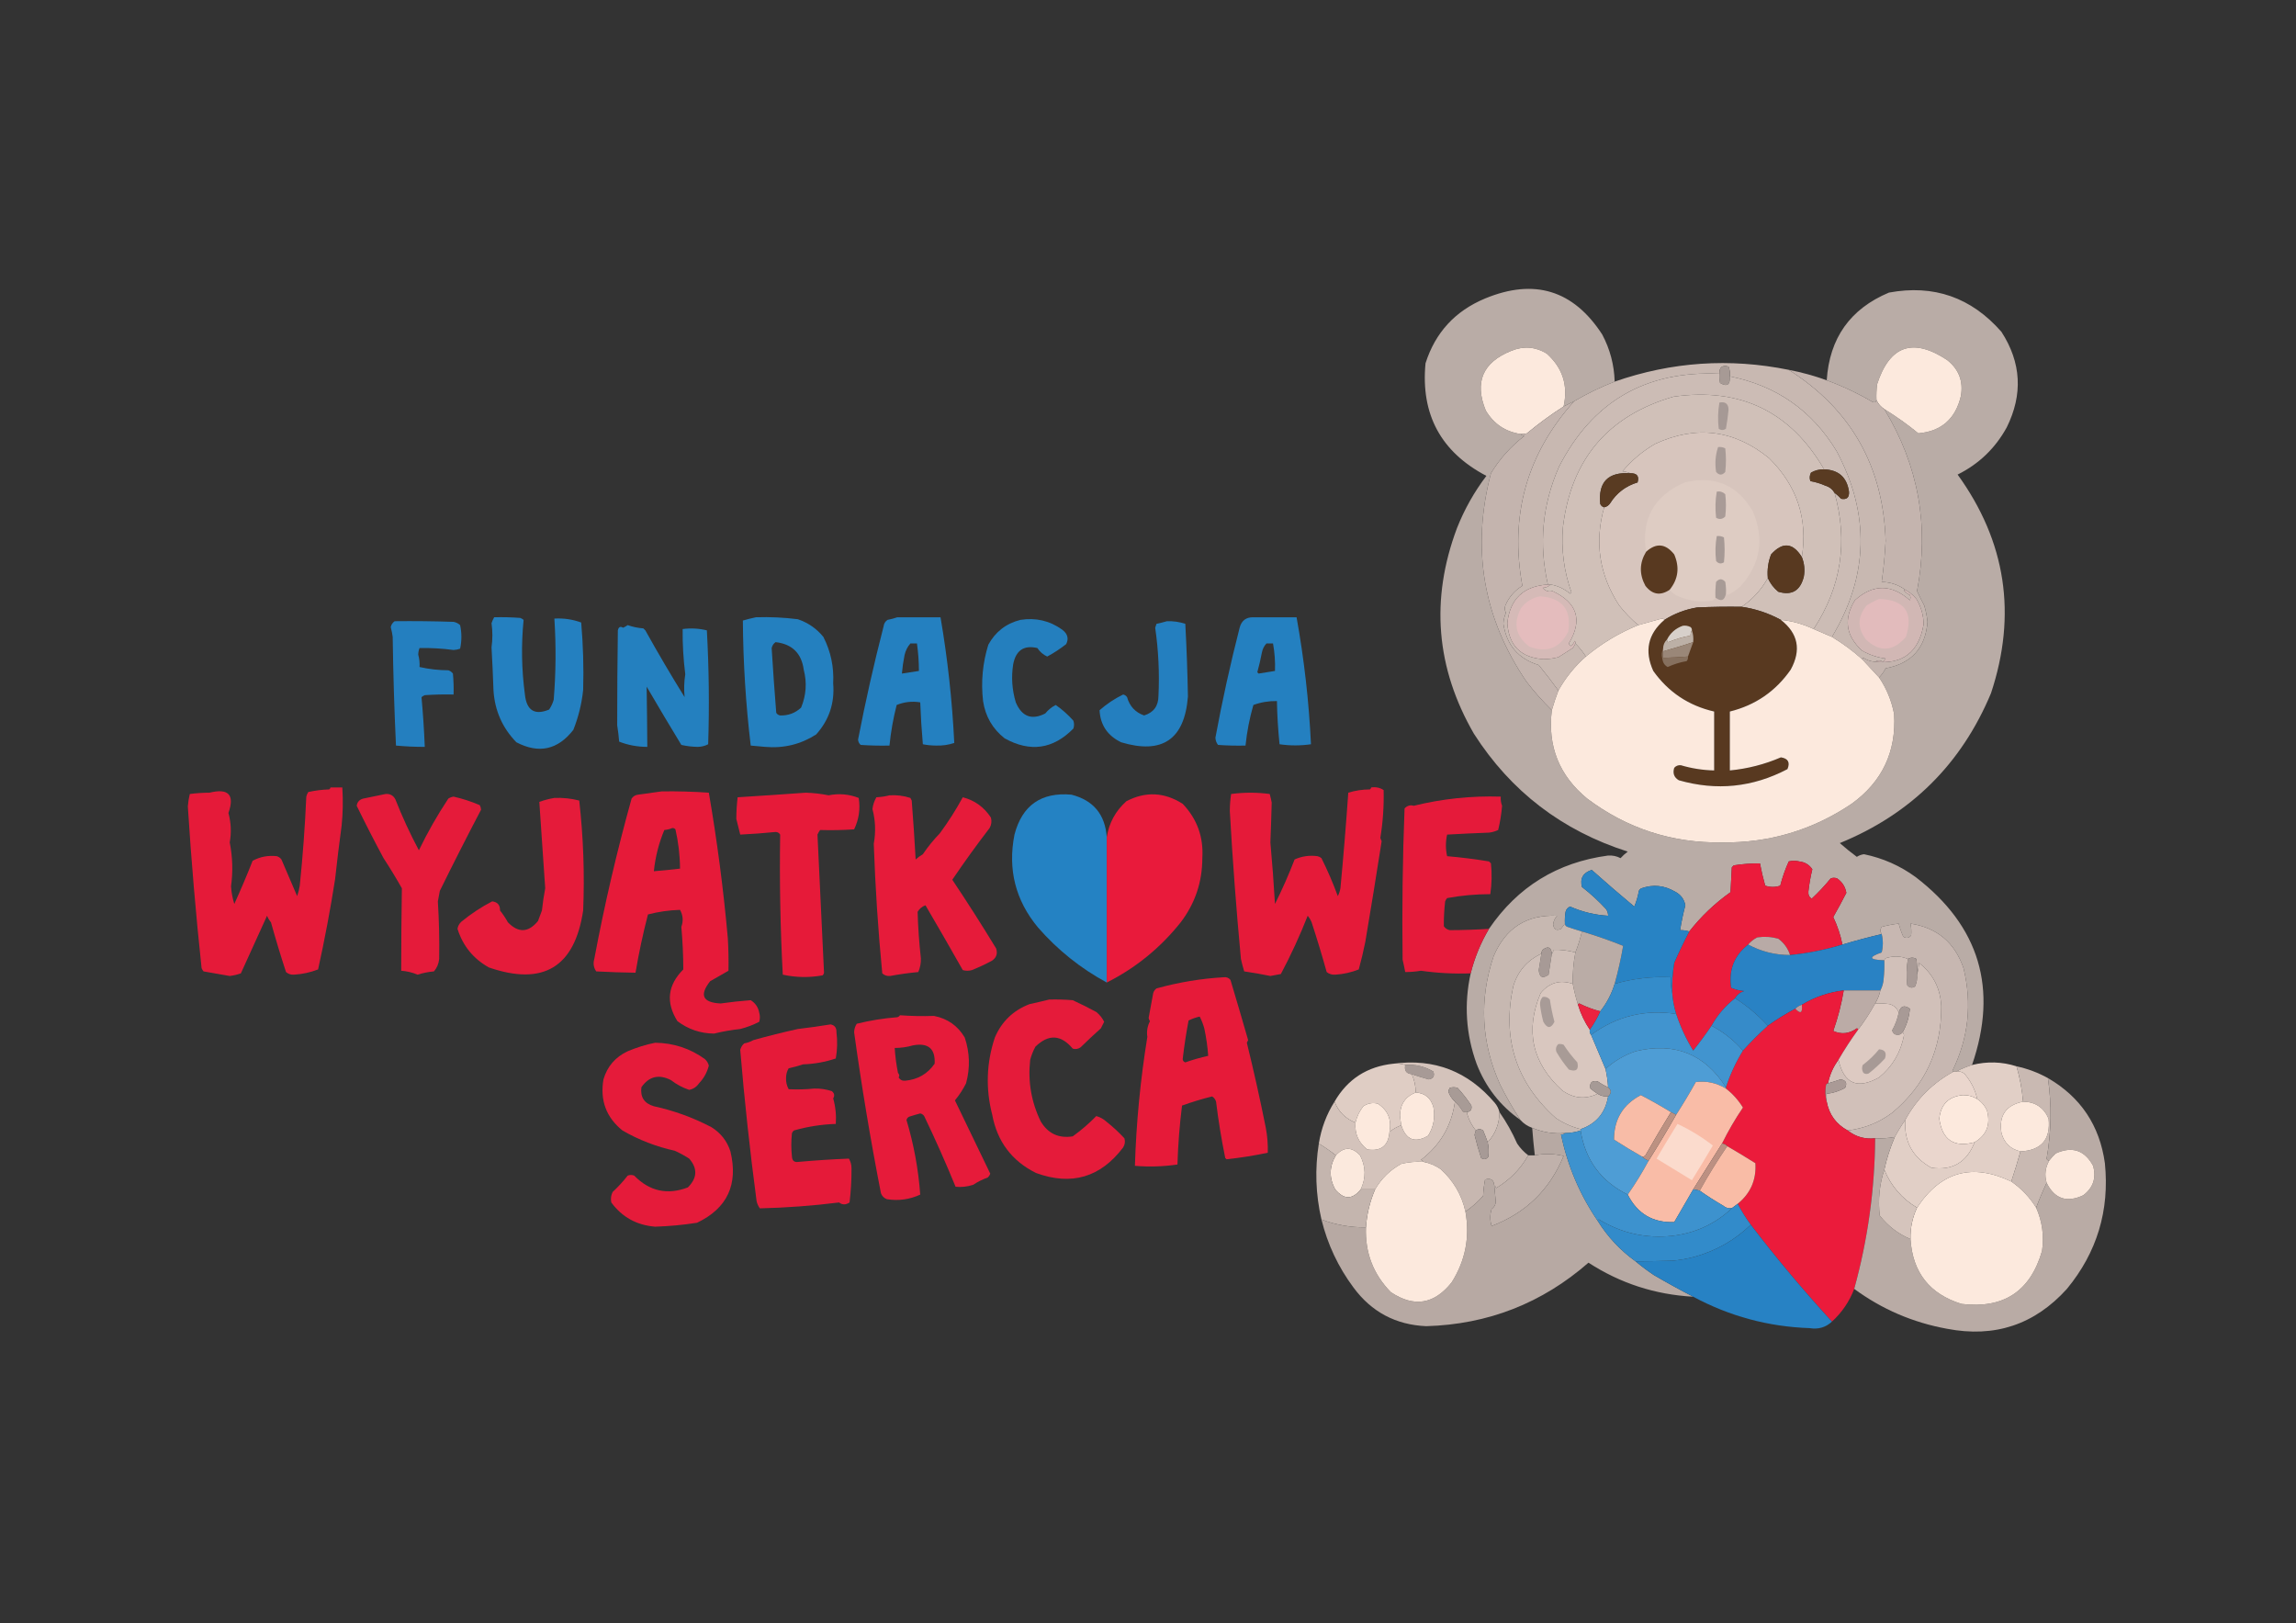 <?xml version="1.0" encoding="UTF-8"?>
<!DOCTYPE svg PUBLIC "-//W3C//DTD SVG 1.1//EN" "http://www.w3.org/Graphics/SVG/1.1/DTD/svg11.dtd">
<svg xmlns="http://www.w3.org/2000/svg" version="1.1" width="1754px" height="1240px" style="shape-rendering:geometricPrecision; text-rendering:geometricPrecision; image-rendering:optimizeQuality; fill-rule:evenodd; clip-rule:evenodd" xmlns:xlink="http://www.w3.org/1999/xlink">
<rect width="100%" height="100%" fill="#333333" stroke="none"/>
<g><path style="opacity:0.985" fill="#bbada7" d="M 1233.5,291.5 C 1222.8,295.683 1212.47,300.683 1202.5,306.5C 1199.86,307.82 1197.19,309.153 1194.5,310.5C 1198.08,294.42 1193.75,280.92 1181.5,270C 1172.86,264.821 1163.86,264.154 1154.5,268C 1132.71,276.729 1126.21,291.896 1135,313.5C 1141.02,323.691 1149.85,329.691 1161.5,331.5C 1162.26,332.268 1163.26,332.768 1164.5,333C 1154.18,340.983 1145.68,350.483 1139,361.5C 1123.94,418.781 1132.94,471.781 1166,520.5C 1171.99,528.325 1178.49,535.658 1185.5,542.5C 1182.13,569.924 1191.13,592.424 1212.5,610C 1242.9,632.854 1277.23,644.021 1315.5,643.5C 1351.68,643.909 1384.68,634.076 1414.5,614C 1437.86,597.116 1448.69,574.282 1447,545.5C 1445.07,535.311 1441.23,525.978 1435.5,517.5C 1437.5,515.487 1439.16,513.154 1440.5,510.5C 1460.24,506.846 1470.91,495.013 1472.5,475C 1472.06,470.758 1471.23,466.591 1470,462.5C 1468.06,458.818 1466.23,455.151 1464.5,451.5C 1473.95,401.882 1465.62,355.549 1439.5,312.5C 1448.57,318.059 1457.23,324.226 1465.5,331C 1483.06,329.449 1493.9,319.949 1498,302.5C 1499.96,291.25 1496.46,282.084 1487.5,275C 1461.4,257.699 1443.57,263.866 1434,293.5C 1433.5,297.486 1433.33,301.486 1433.5,305.5C 1433.16,307.225 1432.16,307.725 1430.5,307C 1419.27,300.431 1407.6,294.931 1395.5,290.5C 1397.6,258.271 1413.43,235.937 1443,223.5C 1477.27,217.147 1505.94,227.147 1529,253.5C 1544.17,276.966 1545.5,301.299 1533,326.5C 1524.25,342.413 1511.75,354.413 1495.5,362.5C 1532.46,413.679 1540.96,469.346 1521,529.5C 1498.41,583.577 1459.91,621.743 1405.5,644C 1409.69,647.69 1414.02,651.19 1418.5,654.5C 1420.18,653.408 1422.02,652.741 1424,652.5C 1438.46,655.48 1451.62,661.313 1463.5,670C 1512.26,707.447 1526.59,755.281 1506.5,813.5C 1502.27,814.795 1498.27,816.461 1494.5,818.5C 1493.83,818.5 1493.17,818.5 1492.5,818.5C 1492.06,818.565 1491.73,818.399 1491.5,818C 1503.81,792.859 1506.64,766.692 1500,739.5C 1493.29,719.948 1479.79,708.615 1459.5,705.5C 1460.13,708.493 1460.3,711.493 1460,714.5C 1458.27,716.602 1456.27,716.935 1454,715.5C 1452.53,712.244 1451.36,708.911 1450.5,705.5C 1446.12,706.01 1441.78,706.843 1437.5,708C 1436.25,709.828 1436.25,711.661 1437.5,713.5C 1427.42,715.853 1417.42,718.52 1407.5,721.5C 1406.03,714.229 1403.7,707.229 1400.5,700.5C 1403.97,694.39 1407.3,688.223 1410.5,682C 1409.67,677.344 1407.34,673.677 1403.5,671C 1401.83,670.333 1400.17,670.333 1398.5,671C 1394.03,676.468 1389.2,681.635 1384,686.5C 1382.09,685.182 1381.26,683.348 1381.5,681C 1382.13,675.263 1383.13,669.596 1384.5,664C 1382.18,660.498 1378.84,658.498 1374.5,658C 1371.83,657.333 1369.17,657.333 1366.5,658C 1363.8,663.953 1361.63,670.12 1360,676.5C 1356.21,677.795 1352.38,677.795 1348.5,676.5C 1346.91,670.888 1345.58,665.222 1344.5,659.5C 1337.79,659.448 1331.13,659.948 1324.5,661C 1324,661.5 1323.5,662 1323,662.5C 1322.67,668.833 1322.33,675.167 1322,681.5C 1310.01,689.99 1299.51,699.99 1290.5,711.5C 1288.24,710.781 1285.9,710.448 1283.5,710.5C 1284.51,704.098 1285.84,697.764 1287.5,691.5C 1286.57,686.733 1283.91,683.233 1279.5,681C 1271.36,676.253 1262.86,675.419 1254,678.5C 1253.05,678.905 1252.39,679.572 1252,680.5C 1251.27,684.657 1250.1,688.657 1248.5,692.5C 1237.51,683.34 1226.67,674.007 1216,664.5C 1209.37,666.6 1206.87,670.933 1208.5,677.5C 1215.14,682.642 1221.31,688.309 1227,694.5C 1228.01,696.025 1228.51,697.692 1228.5,699.5C 1218.43,698.9 1208.76,696.566 1199.5,692.5C 1197.65,693.189 1196.48,694.522 1196,696.5C 1195.5,699.482 1195.34,702.482 1195.5,705.5C 1194.52,706.765 1193.52,708.099 1192.5,709.5C 1188.95,711.131 1186.95,709.964 1186.5,706C 1186.83,703.516 1187.83,701.349 1189.5,699.5C 1166.26,698.542 1150.09,708.875 1141,730.5C 1129.86,763.751 1131.52,796.418 1146,828.5C 1150.67,837.854 1155.84,846.854 1161.5,855.5C 1146.05,844.647 1134.88,830.313 1128,812.5C 1119.84,789.906 1118.34,766.906 1123.5,743.5C 1126.52,731.462 1131.19,720.129 1137.5,709.5C 1159.4,677.37 1189.74,658.704 1228.5,653.5C 1231.91,653.296 1235.07,653.962 1238,655.5C 1239.68,653.649 1241.52,651.982 1243.5,650.5C 1193.38,634.519 1154.22,604.519 1126,560.5C 1096.96,510.244 1092.62,457.911 1113,403.5C 1118.71,389.065 1126.21,375.732 1135.5,363.5C 1100.78,345.268 1085.28,316.601 1089,277.5C 1096.46,254.037 1111.63,237.537 1134.5,228C 1172.14,212.439 1201.97,221.606 1224,255.5C 1229.98,266.767 1233.15,278.767 1233.5,291.5 Z"/></g>
<g><path style="opacity:1" fill="#fce9dd" d="M 1194.5,310.5 C 1184.76,316.729 1175.43,323.562 1166.5,331C 1164.87,331.494 1163.2,331.66 1161.5,331.5C 1149.85,329.691 1141.02,323.691 1135,313.5C 1126.21,291.896 1132.71,276.729 1154.5,268C 1163.86,264.154 1172.86,264.821 1181.5,270C 1193.75,280.92 1198.08,294.42 1194.5,310.5 Z"/></g>
<g><path style="opacity:1" fill="#fce9dd" d="M 1439.5,312.5 C 1436.75,310.757 1434.75,308.424 1433.5,305.5C 1433.33,301.486 1433.5,297.486 1434,293.5C 1443.57,263.866 1461.4,257.699 1487.5,275C 1496.46,282.084 1499.96,291.25 1498,302.5C 1493.9,319.949 1483.06,329.449 1465.5,331C 1457.23,324.226 1448.57,318.059 1439.5,312.5 Z"/></g>
<g><path style="opacity:0.994" fill="#c9b9b2" d="M 1366.5,282.5 C 1414.03,312.685 1438.69,356.185 1440.5,413C 1439.99,423.555 1438.99,434.055 1437.5,444.5C 1444.25,444.676 1450.25,446.676 1455.5,450.5C 1455.06,450.435 1454.73,450.601 1454.5,451C 1455.73,452.529 1457.23,453.696 1459,454.5C 1459.67,455.833 1459.67,457.167 1459,458.5C 1444.88,446.032 1430.88,446.032 1417,458.5C 1408.23,472.841 1410.07,485.675 1422.5,497C 1428.3,500.268 1434.3,502.268 1440.5,503C 1439.95,503.925 1439.29,504.758 1438.5,505.5C 1436.36,504.246 1434.36,504.246 1432.5,505.5C 1429.21,505.264 1426.21,504.264 1423.5,502.5C 1422.89,502.624 1422.56,502.957 1422.5,503.5C 1415.33,497.09 1407.66,491.423 1399.5,486.5C 1427.5,439.924 1428.67,392.59 1403,344.5C 1384.21,313.551 1357.05,294.551 1321.5,287.5C 1321.77,284.881 1321.44,282.381 1320.5,280C 1315.66,278.672 1313.33,280.506 1313.5,285.5C 1257.29,283.011 1216.46,306.677 1191,356.5C 1178.23,385.561 1175.4,415.561 1182.5,446.5C 1163.81,447.69 1153.48,457.524 1151.5,476C 1152.69,493.186 1161.85,502.353 1179,503.5C 1182.9,503.485 1186.74,502.985 1190.5,502C 1194.17,499.667 1197.83,497.333 1201.5,495C 1202.31,493.887 1202.97,492.721 1203.5,491.5C 1206.54,494.539 1209.21,497.873 1211.5,501.5C 1203.01,508.985 1196.01,517.651 1190.5,527.5C 1185.74,520.895 1180.74,514.395 1175.5,508C 1159.95,503.271 1150.95,492.771 1148.5,476.5C 1148.62,473.51 1149.29,470.677 1150.5,468C 1149.42,466.274 1149.26,464.441 1150,462.5C 1152.7,456.108 1157.03,451.108 1163,447.5C 1153.16,393.879 1166.33,346.879 1202.5,306.5C 1212.47,300.683 1222.8,295.683 1233.5,291.5C 1277,276.348 1321.33,273.348 1366.5,282.5 Z"/></g>
<g><path style="opacity:1" fill="#a79a95" d="M 1321.5,287.5 C 1321.86,294.004 1319.36,295.671 1314,292.5C 1313.5,290.19 1313.34,287.857 1313.5,285.5C 1313.33,280.506 1315.66,278.672 1320.5,280C 1321.44,282.381 1321.77,284.881 1321.5,287.5 Z"/></g>
<g><path style="opacity:1" fill="#ccbcb5" d="M 1313.5,285.5 C 1313.34,287.857 1313.5,290.19 1314,292.5C 1319.36,295.671 1321.86,294.004 1321.5,287.5C 1357.05,294.551 1384.21,313.551 1403,344.5C 1428.67,392.59 1427.5,439.924 1399.5,486.5C 1394.83,484.497 1390.16,482.497 1385.5,480.5C 1406.56,448.389 1411.9,413.722 1401.5,376.5C 1403.3,377.793 1404.96,379.293 1406.5,381C 1410.83,381.843 1412.83,380.01 1412.5,375.5C 1410.93,364.602 1404.6,358.935 1393.5,358.5C 1367.79,314.316 1329.46,295.816 1278.5,303C 1228.48,317.492 1200.32,350.659 1194,402.5C 1192.56,419.649 1194.73,436.315 1200.5,452.5C 1200.17,452.833 1199.83,453.167 1199.5,453.5C 1194.88,449.679 1189.88,447.345 1184.5,446.5C 1183.83,446.5 1183.17,446.5 1182.5,446.5C 1175.4,415.561 1178.23,385.561 1191,356.5C 1216.46,306.677 1257.29,283.011 1313.5,285.5 Z"/></g>
<g><path style="opacity:1" fill="#c4b4ae" d="M 1366.5,282.5 C 1376.4,284.391 1386.06,287.057 1395.5,290.5C 1407.6,294.931 1419.27,300.431 1430.5,307C 1432.16,307.725 1433.16,307.225 1433.5,305.5C 1434.75,308.424 1436.75,310.757 1439.5,312.5C 1465.62,355.549 1473.95,401.882 1464.5,451.5C 1466.23,455.151 1468.06,458.818 1470,462.5C 1471.23,466.591 1472.06,470.758 1472.5,475C 1470.91,495.013 1460.24,506.846 1440.5,510.5C 1439.16,513.154 1437.5,515.487 1435.5,517.5C 1431.17,512.833 1426.83,508.167 1422.5,503.5C 1422.56,502.957 1422.89,502.624 1423.5,502.5C 1426.21,504.264 1429.21,505.264 1432.5,505.5C 1453.53,507.661 1465.87,498.161 1469.5,477C 1469.49,470.152 1467.66,463.652 1464,457.5C 1461.58,454.577 1458.75,452.243 1455.5,450.5C 1450.25,446.676 1444.25,444.676 1437.5,444.5C 1438.99,434.055 1439.99,423.555 1440.5,413C 1438.69,356.185 1414.03,312.685 1366.5,282.5 Z"/></g>
<g><path style="opacity:1" fill="#d0c0b8" d="M 1393.5,358.5 C 1389.94,358.408 1386.61,359.241 1383.5,361C 1382.41,363.064 1382.24,365.231 1383,367.5C 1386.95,368.19 1390.78,369.356 1394.5,371C 1397.6,371.935 1399.93,373.769 1401.5,376.5C 1411.9,413.722 1406.56,448.389 1385.5,480.5C 1377.32,476.647 1368.98,474.314 1360.5,473.5C 1351.03,468.344 1341.03,465.01 1330.5,463.5C 1338.93,457.74 1345.59,450.407 1350.5,441.5C 1352.31,445.599 1354.97,449.099 1358.5,452C 1368.81,455.071 1375.31,451.238 1378,440.5C 1378.91,435.311 1378.41,430.311 1376.5,425.5C 1381.14,396.25 1372.81,371.083 1351.5,350C 1324.87,328.282 1295.87,324.615 1264.5,339C 1255,344.495 1246.66,351.495 1239.5,360C 1241.71,360.191 1243.71,360.691 1245.5,361.5C 1228.47,360.363 1220.8,368.197 1222.5,385C 1223.13,386.31 1224.13,387.144 1225.5,387.5C 1217.97,414.248 1221.8,439.248 1237,462.5C 1241.34,468.003 1246.17,473.003 1251.5,477.5C 1236.91,483.46 1223.58,491.46 1211.5,501.5C 1209.21,497.873 1206.54,494.539 1203.5,491.5C 1203.63,490.761 1203.46,490.094 1203,489.5C 1202.38,491.116 1201.38,492.449 1200,493.5C 1199.31,492.975 1198.81,492.308 1198.5,491.5C 1209.21,473.69 1205.04,460.357 1186,451.5C 1183.13,452.31 1180.63,451.476 1178.5,449C 1180.97,448.963 1182.97,448.13 1184.5,446.5C 1189.88,447.345 1194.88,449.679 1199.5,453.5C 1199.83,453.167 1200.17,452.833 1200.5,452.5C 1194.73,436.315 1192.56,419.649 1194,402.5C 1200.32,350.659 1228.48,317.492 1278.5,303C 1329.46,295.816 1367.79,314.316 1393.5,358.5 Z"/></g>
<g><path style="opacity:1" fill="#a69995" d="M 1313.5,307.5 C 1318.08,306.592 1320.42,308.425 1320.5,313C 1320.04,317.863 1319.38,322.697 1318.5,327.5C 1316.63,328.767 1314.8,328.767 1313,327.5C 1312.21,320.753 1312.37,314.086 1313.5,307.5 Z"/></g>
<g><path style="opacity:1" fill="#d7c5bd" d="M 1376.5,425.5 C 1369.59,414.443 1361.76,413.777 1353,423.5C 1350.77,429.268 1349.94,435.268 1350.5,441.5C 1345.59,450.407 1338.93,457.74 1330.5,463.5C 1319.16,463.333 1307.83,463.5 1296.5,464C 1287.48,465.514 1279.15,468.681 1271.5,473.5C 1271.08,472.876 1270.42,472.543 1269.5,472.5C 1263.5,474.168 1257.5,475.834 1251.5,477.5C 1246.17,473.003 1241.34,468.003 1237,462.5C 1221.8,439.248 1217.97,414.248 1225.5,387.5C 1227.37,387.141 1228.87,386.141 1230,384.5C 1234.93,376.579 1241.93,371.246 1251,368.5C 1252.39,363.72 1250.56,361.386 1245.5,361.5C 1243.71,360.691 1241.71,360.191 1239.5,360C 1246.66,351.495 1255,344.495 1264.5,339C 1295.87,324.615 1324.87,328.282 1351.5,350C 1372.81,371.083 1381.14,396.25 1376.5,425.5 Z"/></g>
<g><path style="opacity:1" fill="#c4b4ae" d="M 1202.5,306.5 C 1166.33,346.879 1153.16,393.879 1163,447.5C 1157.03,451.108 1152.7,456.108 1150,462.5C 1149.26,464.441 1149.42,466.274 1150.5,468C 1149.29,470.677 1148.62,473.51 1148.5,476.5C 1150.95,492.771 1159.95,503.271 1175.5,508C 1180.74,514.395 1185.74,520.895 1190.5,527.5C 1188.63,532.442 1186.96,537.442 1185.5,542.5C 1178.49,535.658 1171.99,528.325 1166,520.5C 1132.94,471.781 1123.94,418.781 1139,361.5C 1145.68,350.483 1154.18,340.983 1164.5,333C 1163.26,332.768 1162.26,332.268 1161.5,331.5C 1163.2,331.66 1164.87,331.494 1166.5,331C 1175.43,323.562 1184.76,316.729 1194.5,310.5C 1197.19,309.153 1199.86,307.82 1202.5,306.5 Z"/></g>
<g><path style="opacity:1" fill="#a79a96" d="M 1312.5,341.5 C 1314.47,341.261 1316.3,341.594 1318,342.5C 1318.67,348.5 1318.67,354.5 1318,360.5C 1315.67,363.167 1313.33,363.167 1311,360.5C 1309.97,353.959 1310.47,347.626 1312.5,341.5 Z"/></g>
<g><path style="opacity:1" fill="#593b22" d="M 1393.5,358.5 C 1404.6,358.935 1410.93,364.602 1412.5,375.5C 1412.83,380.01 1410.83,381.843 1406.5,381C 1404.96,379.293 1403.3,377.793 1401.5,376.5C 1399.93,373.769 1397.6,371.935 1394.5,371C 1390.78,369.356 1386.95,368.19 1383,367.5C 1382.24,365.231 1382.41,363.064 1383.5,361C 1386.61,359.241 1389.94,358.408 1393.5,358.5 Z"/></g>
<g><path style="opacity:1" fill="#593b22" d="M 1245.5,361.5 C 1250.56,361.386 1252.39,363.72 1251,368.5C 1241.93,371.246 1234.93,376.579 1230,384.5C 1228.87,386.141 1227.37,387.141 1225.5,387.5C 1224.13,387.144 1223.13,386.31 1222.5,385C 1220.8,368.197 1228.47,360.363 1245.5,361.5 Z"/></g>
<g><path style="opacity:1" fill="#deccc3" d="M 1318.5,453.5 C 1318.66,450.482 1318.5,447.482 1318,444.5C 1315.67,441.833 1313.33,441.833 1311,444.5C 1310.5,448.486 1310.33,452.486 1310.5,456.5C 1309.77,458.045 1308.44,458.878 1306.5,459C 1298.57,460.034 1290.91,459.034 1283.5,456C 1280.24,454.884 1277.58,453.051 1275.5,450.5C 1282.07,442.344 1283.24,433.344 1279,423.5C 1272.4,415.148 1265.24,414.482 1257.5,421.5C 1253.68,396.486 1263.52,378.819 1287,368.5C 1309.86,363.003 1327.19,370.337 1339,390.5C 1348.1,411.734 1344.93,430.9 1329.5,448C 1326.61,450.557 1323.44,452.724 1320,454.5C 1319.62,453.944 1319.12,453.611 1318.5,453.5 Z"/></g>
<g><path style="opacity:1" fill="#a99b97" d="M 1311.5,375.5 C 1314.04,375.104 1316.21,375.771 1318,377.5C 1318.67,383.167 1318.67,388.833 1318,394.5C 1315.93,396.648 1313.59,396.982 1311,395.5C 1310.21,388.753 1310.37,382.086 1311.5,375.5 Z"/></g>
<g><path style="opacity:1" fill="#a69995" d="M 1311.5,409.5 C 1313.47,409.261 1315.3,409.594 1317,410.5C 1317.67,416.833 1317.67,423.167 1317,429.5C 1314.73,430.935 1312.73,430.602 1311,428.5C 1310.21,422.085 1310.38,415.752 1311.5,409.5 Z"/></g>
<g><path style="opacity:1" fill="#583920" d="M 1275.5,450.5 C 1268.45,455.23 1262.28,454.23 1257,447.5C 1252.21,438.673 1252.37,430.007 1257.5,421.5C 1265.24,414.482 1272.4,415.148 1279,423.5C 1283.24,433.344 1282.07,442.344 1275.5,450.5 Z"/></g>
<g><path style="opacity:1" fill="#583920" d="M 1376.5,425.5 C 1378.41,430.311 1378.91,435.311 1378,440.5C 1375.31,451.238 1368.81,455.071 1358.5,452C 1354.97,449.099 1352.31,445.599 1350.5,441.5C 1349.94,435.268 1350.77,429.268 1353,423.5C 1361.76,413.777 1369.59,414.443 1376.5,425.5 Z"/></g>
<g><path style="opacity:1" fill="#a89b96" d="M 1318.5,453.5 C 1317.48,458.757 1314.82,459.757 1310.5,456.5C 1310.33,452.486 1310.5,448.486 1311,444.5C 1313.33,441.833 1315.67,441.833 1318,444.5C 1318.5,447.482 1318.66,450.482 1318.5,453.5 Z"/></g>
<g><path style="opacity:1" fill="#d1b7b4" d="M 1455.5,450.5 C 1458.75,452.243 1461.58,454.577 1464,457.5C 1467.66,463.652 1469.49,470.152 1469.5,477C 1465.87,498.161 1453.53,507.661 1432.5,505.5C 1434.36,504.246 1436.36,504.246 1438.5,505.5C 1439.29,504.758 1439.95,503.925 1440.5,503C 1434.3,502.268 1428.3,500.268 1422.5,497C 1410.07,485.675 1408.23,472.841 1417,458.5C 1430.88,446.032 1444.88,446.032 1459,458.5C 1459.67,457.167 1459.67,455.833 1459,454.5C 1457.23,453.696 1455.73,452.529 1454.5,451C 1454.73,450.601 1455.06,450.435 1455.5,450.5 Z"/></g>
<g><path style="opacity:1" fill="#d5bab7" d="M 1182.5,446.5 C 1183.17,446.5 1183.83,446.5 1184.5,446.5C 1182.97,448.13 1180.97,448.963 1178.5,449C 1180.63,451.476 1183.13,452.31 1186,451.5C 1205.04,460.357 1209.21,473.69 1198.5,491.5C 1198.81,492.308 1199.31,492.975 1200,493.5C 1201.38,492.449 1202.38,491.116 1203,489.5C 1203.46,490.094 1203.63,490.761 1203.5,491.5C 1202.97,492.721 1202.31,493.887 1201.5,495C 1197.83,497.333 1194.17,499.667 1190.5,502C 1186.74,502.985 1182.9,503.485 1179,503.5C 1161.85,502.353 1152.69,493.186 1151.5,476C 1153.48,457.524 1163.81,447.69 1182.5,446.5 Z"/></g>
<g><path style="opacity:1" fill="#e2bbbc" d="M 1435.5,457.5 C 1455.15,458.137 1461.98,467.804 1456,486.5C 1446.2,497.763 1436.04,498.43 1425.5,488.5C 1418.77,479.701 1418.94,471.035 1426,462.5C 1429.13,460.487 1432.29,458.82 1435.5,457.5 Z"/></g>
<g><path style="opacity:1" fill="#e4bcbd" d="M 1176.5,455.5 C 1193.55,456.71 1200.72,465.71 1198,482.5C 1191.67,495.074 1181.84,498.907 1168.5,494C 1157.89,486.132 1155.72,476.299 1162,464.5C 1165.77,459.545 1170.6,456.545 1176.5,455.5 Z"/></g>
<g><path style="opacity:1" fill="#583920" d="M 1330.5,463.5 C 1341.03,465.01 1351.03,468.344 1360.5,473.5C 1373.69,483.831 1376.19,496.498 1368,511.5C 1356.51,527.994 1341.01,538.661 1321.5,543.5C 1321.5,558.5 1321.5,573.5 1321.5,588.5C 1335.03,587.202 1348.03,583.868 1360.5,578.5C 1366,579.342 1367.67,582.342 1365.5,587.5C 1339.02,601.416 1311.36,604.249 1282.5,596C 1278.88,593.839 1277.71,590.672 1279,586.5C 1280.3,585.02 1281.97,584.354 1284,584.5C 1292.32,586.97 1300.82,588.304 1309.5,588.5C 1309.5,573.5 1309.5,558.5 1309.5,543.5C 1290.03,539.022 1274.53,528.688 1263,512.5C 1256.08,497.239 1258.91,484.239 1271.5,473.5C 1279.15,468.681 1287.48,465.514 1296.5,464C 1307.83,463.5 1319.16,463.333 1330.5,463.5 Z"/></g>
<g><path style="opacity:0.962" fill="#2483c5" d="M 377.5,471.5 C 384.175,471.334 390.842,471.5 397.5,472C 398.416,472.374 399.25,472.874 400,473.5C 398.12,492.47 398.453,511.47 401,530.5C 402.299,542.718 408.466,546.551 419.5,542C 421.068,539.696 422.235,537.196 423,534.5C 424.689,513.678 424.856,493.012 423.5,472.5C 430.582,472.096 437.415,473.096 444,475.5C 445.489,492.682 445.989,509.849 445.5,527C 444.395,537.532 441.895,547.699 438,557.5C 426.135,572.766 411.635,575.933 394.5,567C 383.846,556.06 378.012,542.894 377,527.5C 376.62,516.494 376.12,505.494 375.5,494.5C 376.36,488.298 376.36,482.132 375.5,476C 376.044,474.415 376.711,472.915 377.5,471.5 Z"/></g>
<g><path style="opacity:0.96" fill="#2483c5" d="M 577.5,471.5 C 588.216,471.156 598.882,471.656 609.5,473C 617.349,475.665 623.849,480.165 629,486.5C 634.654,497.565 637.154,509.398 636.5,522C 637.74,536.947 633.406,549.947 623.5,561C 611.705,568.574 598.705,571.74 584.5,570.5C 580.82,570.221 577.153,569.888 573.5,569.5C 569.716,537.701 567.716,505.867 567.5,474C 570.909,473.004 574.242,472.171 577.5,471.5 Z M 592.5,490.5 C 605.104,491.937 612.27,498.937 614,511.5C 616.552,521.411 615.885,531.077 612,540.5C 607.548,544.672 602.215,546.672 596,546.5C 594.674,546.245 593.674,545.578 593,544.5C 591.676,527.994 590.51,511.494 589.5,495C 589.957,493.06 590.957,491.56 592.5,490.5 Z"/></g>
<g><path style="opacity:0.963" fill="#2483c5" d="M 685.5,471.5 C 696.5,471.5 707.5,471.5 718.5,471.5C 723.921,503.127 727.421,535.127 729,567.5C 724.502,569.004 719.835,569.671 715,569.5C 711.582,569.481 708.249,569.147 705,568.5C 704.068,557.85 703.401,547.184 703,536.5C 696.864,535.47 690.864,536.137 685,538.5C 682.376,548.702 680.543,559.036 679.5,569.5C 672.159,569.666 664.826,569.5 657.5,569C 656.342,567.991 655.675,566.658 655.5,565C 661.108,535.962 667.608,507.128 675,478.5C 675.265,476.349 676.265,474.682 678,473.5C 680.669,472.984 683.169,472.317 685.5,471.5 Z M 695.5,491.5 C 697.167,491.5 698.833,491.5 700.5,491.5C 701.481,498.486 701.981,505.486 702,512.5C 697.667,513.167 693.333,513.833 689,514.5C 689.391,509.86 690.058,505.193 691,500.5C 691.765,497.017 693.265,494.017 695.5,491.5 Z"/></g>
<g><path style="opacity:0.964" fill="#2483c5" d="M 957.5,471.5 C 968.5,471.5 979.5,471.5 990.5,471.5C 996.285,503.562 999.951,535.895 1001.5,568.5C 993.501,569.658 985.501,569.658 977.5,568.5C 976.346,557.384 975.679,546.384 975.5,535.5C 969.273,535.389 963.273,536.389 957.5,538.5C 954.574,548.647 952.574,558.98 951.5,569.5C 944.492,569.666 937.492,569.5 930.5,569C 929.28,567.475 928.613,565.641 928.5,563.5C 933.709,535.289 939.876,507.289 947,479.5C 948.426,474.043 951.926,471.377 957.5,471.5 Z M 967.5,491.5 C 969.167,491.5 970.833,491.5 972.5,491.5C 973.773,498.452 974.273,505.452 974,512.5C 969.866,513.196 965.7,513.863 961.5,514.5C 961.167,514.167 960.833,513.833 960.5,513.5C 961.88,508.559 963.046,503.559 964,498.5C 964.517,495.744 965.684,493.411 967.5,491.5 Z"/></g>
<g><path style="opacity:1" fill="#fce9dd" d="M 1271.5,473.5 C 1258.91,484.239 1256.08,497.239 1263,512.5C 1274.53,528.688 1290.03,539.022 1309.5,543.5C 1309.5,558.5 1309.5,573.5 1309.5,588.5C 1300.82,588.304 1292.32,586.97 1284,584.5C 1281.97,584.354 1280.3,585.02 1279,586.5C 1277.71,590.672 1278.88,593.839 1282.5,596C 1311.36,604.249 1339.02,601.416 1365.5,587.5C 1367.67,582.342 1366,579.342 1360.5,578.5C 1348.03,583.868 1335.03,587.202 1321.5,588.5C 1321.5,573.5 1321.5,558.5 1321.5,543.5C 1341.01,538.661 1356.51,527.994 1368,511.5C 1376.19,496.498 1373.69,483.831 1360.5,473.5C 1368.98,474.314 1377.32,476.647 1385.5,480.5C 1390.16,482.497 1394.83,484.497 1399.5,486.5C 1407.66,491.423 1415.33,497.09 1422.5,503.5C 1426.83,508.167 1431.17,512.833 1435.5,517.5C 1441.23,525.978 1445.07,535.311 1447,545.5C 1448.69,574.282 1437.86,597.116 1414.5,614C 1384.68,634.076 1351.68,643.909 1315.5,643.5C 1277.23,644.021 1242.9,632.854 1212.5,610C 1191.13,592.424 1182.13,569.924 1185.5,542.5C 1186.96,537.442 1188.63,532.442 1190.5,527.5C 1196.01,517.651 1203.01,508.985 1211.5,501.5C 1223.58,491.46 1236.91,483.46 1251.5,477.5C 1257.5,475.834 1263.5,474.168 1269.5,472.5C 1270.42,472.543 1271.08,472.876 1271.5,473.5 Z"/></g>
<g><path style="opacity:0.954" fill="#2483c5" d="M 779.5,473.5 C 791.304,471.637 801.971,474.137 811.5,481C 815.604,484.111 816.604,487.778 814.5,492C 809.898,495.618 805.064,498.785 800,501.5C 796.894,500.063 794.394,497.896 792.5,495C 782.197,492.591 776.03,496.758 774,507.5C 772.475,517.269 773.142,526.935 776,536.5C 780.633,547.413 788.133,550.246 798.5,545C 800.758,542.233 803.425,540.066 806.5,538.5C 811.419,541.912 815.919,545.912 820,550.5C 820.667,552.5 820.667,554.5 820,556.5C 804.498,572.277 786.998,574.777 767.5,564C 758.282,556.741 752.782,547.241 751,535.5C 749.33,520.834 750.664,506.5 755,492.5C 760.4,482.6 768.567,476.266 779.5,473.5 Z"/></g>
<g><path style="opacity:0.957" fill="#2483c5" d="M 301.5,474.5 C 316.504,474.333 331.504,474.5 346.5,475C 348.421,475.36 350.088,476.194 351.5,477.5C 352.791,483.476 352.791,489.476 351.5,495.5C 349.894,496.077 348.228,496.41 346.5,496.5C 337.853,495.335 329.186,494.835 320.5,495C 319.878,496.569 319.544,498.236 319.5,500C 320.369,503.248 320.703,506.415 320.5,509.5C 327.71,511.132 335.043,511.965 342.5,512C 343.931,512.465 345.097,513.299 346,514.5C 346.499,519.823 346.666,525.156 346.5,530.5C 339.159,530.334 331.826,530.5 324.5,531C 323.584,531.374 322.75,531.874 322,532.5C 323.155,545.094 323.988,557.761 324.5,570.5C 317.146,570.521 309.813,570.187 302.5,569.5C 301.205,541.947 300.371,514.28 300,486.5C 299.661,483.964 299.161,481.464 298.5,479C 298.957,477.06 299.957,475.56 301.5,474.5 Z"/></g>
<g><path style="opacity:0.956" fill="#2483c5" d="M 891.5,474.5 C 896.301,474.35 900.967,475.016 905.5,476.5C 906.506,495.097 907.173,513.597 907.5,532C 904.975,564.762 887.975,576.429 856.5,567C 846.081,561.952 840.581,553.785 840,542.5C 845.466,537.7 851.466,533.7 858,530.5C 859.261,530.759 860.261,531.426 861,532.5C 862.945,539.443 867.278,544.11 874,546.5C 881.289,544.287 884.956,539.287 885,531.5C 885.826,514.09 884.993,496.757 882.5,479.5C 882.833,478.5 883.167,477.5 883.5,476.5C 886.311,475.92 888.977,475.254 891.5,474.5 Z"/></g>
<g><path style="opacity:0.96" fill="#2483c5" d="M 479.5,477.5 C 483.305,478.835 487.305,479.668 491.5,480C 492,480.5 492.5,481 493,481.5C 502.592,498.754 512.592,515.754 523,532.5C 522.427,526.66 522.594,520.827 523.5,515C 522.046,503.549 521.38,492.049 521.5,480.5C 527.719,479.671 533.886,480.005 540,481.5C 541.608,510.469 541.941,539.469 541,568.5C 538.617,569.766 535.95,570.432 533,570.5C 528.778,570.441 524.611,569.941 520.5,569C 511.541,554.249 502.707,539.416 494,524.5C 494.237,539.82 494.403,555.153 494.5,570.5C 486.953,570.495 479.787,569.161 473,566.5C 472.664,562.311 472.164,558.144 471.5,554C 471.487,529.864 471.654,505.697 472,481.5C 472.576,478.876 473.91,478.209 476,479.5C 477.302,478.915 478.469,478.249 479.5,477.5 Z"/></g>
<g><path style="opacity:1" fill="#d7d0ca" d="M 1292.5,481.5 C 1291.77,482.708 1291.43,484.041 1291.5,485.5C 1285.65,486.537 1279.98,488.203 1274.5,490.5C 1273.7,490.043 1273.37,489.376 1273.5,488.5C 1276.05,483.457 1280.05,479.957 1285.5,478C 1287.55,477.675 1289.55,478.009 1291.5,479C 1292.25,479.671 1292.59,480.504 1292.5,481.5 Z"/></g>
<g><path style="opacity:1" fill="#bcb0a6" d="M 1292.5,481.5 C 1293.48,484.287 1293.81,487.287 1293.5,490.5C 1285.94,493.019 1278.27,495.352 1270.5,497.5C 1270.5,496.833 1270.5,496.167 1270.5,495.5C 1270.55,492.654 1271.55,490.32 1273.5,488.5C 1273.37,489.376 1273.7,490.043 1274.5,490.5C 1279.98,488.203 1285.65,486.537 1291.5,485.5C 1291.43,484.041 1291.77,482.708 1292.5,481.5 Z"/></g>
<g><path style="opacity:1" fill="#9a8778" d="M 1293.5,490.5 C 1292.17,494.167 1290.83,497.833 1289.5,501.5C 1283.16,501.995 1276.83,502.328 1270.5,502.5C 1270.5,500.833 1270.5,499.167 1270.5,497.5C 1278.27,495.352 1285.94,493.019 1293.5,490.5 Z"/></g>
<g><path style="opacity:1" fill="#86705e" d="M 1270.5,495.5 C 1270.5,496.167 1270.5,496.833 1270.5,497.5C 1270.5,499.167 1270.5,500.833 1270.5,502.5C 1276.83,502.328 1283.16,501.995 1289.5,501.5C 1289.67,502.822 1289.34,503.989 1288.5,505C 1283.47,505.853 1278.64,507.353 1274,509.5C 1271.7,508.249 1270.36,506.249 1270,503.5C 1269.2,500.633 1269.37,497.966 1270.5,495.5 Z"/></g>
<g><path style="opacity:0.969" fill="#eb1a3a" d="M 252.5,601.5 C 255.5,601.5 258.5,601.5 261.5,601.5C 262.14,611.14 261.974,620.807 261,630.5C 259.146,644.146 257.479,657.812 256,671.5C 252.393,694.621 248.059,717.621 243,740.5C 237.079,742.801 230.913,744.134 224.5,744.5C 222.192,744.635 220.192,743.969 218.5,742.5C 214.389,729.938 210.556,717.271 207,704.5C 205.748,702.999 204.748,701.332 204,699.5C 197.35,714.136 190.683,728.803 184,743.5C 181.275,744.48 178.442,745.146 175.5,745.5C 168.833,744.267 162.166,743.101 155.5,742C 154.874,741.25 154.374,740.416 154,739.5C 149.604,698.295 146.104,657.129 143.5,616C 143.741,612.793 144.241,609.626 145,606.5C 149.92,605.846 154.92,605.512 160,605.5C 174.594,601.918 179.427,607.085 174.5,621C 176.527,628.43 176.86,635.93 175.5,643.5C 177.707,654.604 178.04,665.771 176.5,677C 176.774,681.599 177.608,686.099 179,690.5C 183.936,679.626 188.603,668.626 193,657.5C 198.735,654.401 204.902,653.235 211.5,654C 212.931,654.465 214.097,655.299 215,656.5C 219,665.833 223,675.167 227,684.5C 227.92,681.899 228.587,679.232 229,676.5C 231.325,653.887 232.992,631.22 234,608.5C 234.309,607.234 234.809,606.067 235.5,605C 240.75,603.826 246.084,603.159 251.5,603C 252.056,602.617 252.389,602.117 252.5,601.5 Z"/></g>
<g><path style="opacity:0.969" fill="#eb1a3a" d="M 1047.5,601.5 C 1051.03,600.989 1054.2,601.656 1057,603.5C 1057.31,615.745 1056.47,627.911 1054.5,640C 1054.74,640.873 1055.07,641.707 1055.5,642.5C 1051.5,668.165 1047.34,693.832 1043,719.5C 1041.58,726.583 1039.91,733.583 1038,740.5C 1032.25,742.794 1026.25,744.127 1020,744.5C 1017.53,744.66 1015.36,743.993 1013.5,742.5C 1009.95,729.737 1006.12,717.071 1002,704.5C 1001.25,702.668 1000.25,701.001 999,699.5C 992.984,714.774 986.151,729.608 978.5,744C 975.845,744.564 973.179,745.064 970.5,745.5C 963.874,744.137 957.207,742.97 950.5,742C 949.545,738.901 948.711,735.734 948,732.5C 944.465,694.912 941.632,657.246 939.5,619.5C 939.529,615.116 939.862,610.782 940.5,606.5C 950.394,605.182 960.227,605.182 970,606.5C 970.579,608.649 971.079,610.815 971.5,613C 971.238,623.169 970.905,633.335 970.5,643.5C 971.923,659.151 973.09,674.817 974,690.5C 979.515,679.463 984.515,668.129 989,656.5C 994.556,653.993 1000.39,653.159 1006.5,654C 1007.62,654.249 1008.62,654.749 1009.5,655.5C 1014.2,664.904 1018.37,674.57 1022,684.5C 1022.97,682.608 1023.64,680.608 1024,678.5C 1026.3,654.182 1028.3,629.849 1030,605.5C 1035.32,603.856 1040.82,603.023 1046.5,603C 1047.06,602.617 1047.39,602.117 1047.5,601.5 Z"/></g>
<g><path style="opacity:0.972" fill="#eb1a3a" d="M 505.5,604.5 C 517.52,604.328 529.52,604.662 541.5,605.5C 547.83,642.263 552.663,679.263 556,716.5C 556.5,724.827 556.666,733.16 556.5,741.5C 551.944,744.119 547.277,746.786 542.5,749.5C 534.108,760.143 536.775,765.81 550.5,766.5C 558.183,765.405 565.85,764.572 573.5,764C 577.01,766.169 579.177,769.336 580,773.5C 580.667,775.833 580.667,778.167 580,780.5C 575.422,782.859 570.589,784.692 565.5,786C 558.755,786.716 552.089,787.882 545.5,789.5C 535.072,789.388 525.738,786.221 517.5,780C 508.519,765.675 510.019,752.509 522,740.5C 521.976,729.663 521.476,718.83 520.5,708C 522.133,703.48 521.799,699.146 519.5,695C 511.2,695.233 503.033,696.4 495,698.5C 491.182,713.175 488.016,728.008 485.5,743C 475.518,742.871 465.518,742.537 455.5,742C 453.496,739.159 452.996,735.993 454,732.5C 461.738,691.227 471.238,650.394 482.5,610C 483.682,608.265 485.349,607.265 487.5,607C 493.634,606.088 499.634,605.255 505.5,604.5 Z M 513.5,632.5 C 514.496,632.414 515.329,632.748 516,633.5C 518.266,643.355 519.433,653.355 519.5,663.5C 512.85,664.298 506.183,664.965 499.5,665.5C 500.625,654.562 503.291,644.062 507.5,634C 509.708,633.809 511.708,633.309 513.5,632.5 Z"/></g>
<g><path style="opacity:0.971" fill="#eb1a3a" d="M 615.5,605.5 C 621.383,605.675 627.217,606.341 633,607.5C 640.893,605.923 648.56,606.59 656,609.5C 657.331,617.875 656.164,625.875 652.5,633.5C 643.852,634.097 635.185,634.264 626.5,634C 625.707,635.085 625.04,636.252 624.5,637.5C 626.146,672.654 627.813,707.821 629.5,743C 629.355,743.772 629.022,744.439 628.5,745C 618.289,746.87 608.123,746.703 598,744.5C 596.101,708.834 595.434,673.167 596,637.5C 595.196,636.196 594.029,635.529 592.5,635.5C 583.522,636.401 574.522,637.067 565.5,637.5C 564.508,633.518 563.508,629.518 562.5,625.5C 562.53,619.974 562.863,614.474 563.5,609C 580.957,607.905 598.29,606.738 615.5,605.5 Z"/></g>
<g><path style="opacity:0.963" fill="#eb1a3a" d="M 294.5,606.5 C 297.888,606.188 300.388,607.521 302,610.5C 307.252,623.829 313.252,636.829 320,649.5C 326.568,635.871 334.068,622.704 342.5,610C 343.729,609.219 345.062,608.719 346.5,608.5C 353.31,610.04 359.977,612.207 366.5,615C 367.097,616.062 367.43,617.228 367.5,618.5C 356.821,638.854 346.321,659.521 336,680.5C 335.436,683.155 334.936,685.821 334.5,688.5C 335.418,703.199 335.752,717.866 335.5,732.5C 335.137,736.169 333.804,739.336 331.5,742C 327.236,742.371 323.069,743.204 319,744.5C 314.989,742.809 310.822,741.809 306.5,741.5C 306.507,720.486 306.674,699.486 307,678.5C 302.584,670.667 297.918,663 293,655.5C 285.924,642.349 279.091,629.016 272.5,615.5C 272.928,612.571 274.595,610.737 277.5,610C 283.301,608.816 288.968,607.649 294.5,606.5 Z"/></g>
<g><path style="opacity:0.985" fill="#2483c5" d="M 845.5,639.5 C 845.5,676.5 845.5,713.5 845.5,750.5C 825.517,739.693 808.017,725.693 793,708.5C 775.754,687.749 769.754,664.083 775,637.5C 780.873,615.139 795.373,604.972 818.5,607C 835.268,611.276 844.268,622.11 845.5,639.5 Z"/></g>
<g><path style="opacity:0.984" fill="#eb1a3b" d="M 845.5,750.5 C 845.5,713.5 845.5,676.5 845.5,639.5C 847.196,628.612 852.196,619.446 860.5,612C 875.139,604.388 889.472,605.055 903.5,614C 914.518,625.547 919.518,639.381 918.5,655.5C 918.486,673.71 912.986,690.043 902,704.5C 886.474,723.998 867.64,739.331 845.5,750.5 Z"/></g>
<g><path style="opacity:0.967" fill="#eb1a3a" d="M 679.5,607.5 C 684.978,607.149 690.311,607.816 695.5,609.5C 695.833,610.167 696.167,610.833 696.5,611.5C 697.679,626.478 698.679,641.478 699.5,656.5C 701.193,654.973 703.027,653.64 705,652.5C 708.854,646.8 713.188,641.467 718,636.5C 724.484,627.687 730.317,618.52 735.5,609C 744.54,611.296 751.706,616.463 757,624.5C 757.755,627.303 757.422,629.97 756,632.5C 746.057,645.428 736.557,658.595 727.5,672C 739.002,689.193 750.169,706.693 761,724.5C 762.293,728.582 761.126,731.749 757.5,734C 752.62,736.607 747.62,738.94 742.5,741C 740.167,741.667 737.833,741.667 735.5,741C 726.113,724.386 716.613,707.886 707,691.5C 704.365,692.473 702.365,694.14 701,696.5C 701.336,708.277 702.169,720.11 703.5,732C 703.617,735.67 702.951,739.17 701.5,742.5C 694.293,743.17 687.126,744.17 680,745.5C 677.648,745.695 675.648,745.028 674,743.5C 670.815,710.688 668.648,677.688 667.5,644.5C 669.132,635.587 668.799,626.753 666.5,618C 666.889,614.769 667.889,611.769 669.5,609C 673.025,608.821 676.359,608.321 679.5,607.5 Z"/></g>
<g><path style="opacity:0.97" fill="#eb1a3b" d="M 1137.5,709.5 C 1131.19,720.129 1126.52,731.462 1123.5,743.5C 1110.76,743.957 1098.09,743.291 1085.5,741.5C 1081.52,742.164 1077.52,742.497 1073.5,742.5C 1072.92,739.33 1072.25,736.163 1071.5,733C 1071,694.511 1071.5,656.011 1073,617.5C 1075.07,615.36 1077.4,614.693 1080,615.5C 1101.68,610.146 1123.85,607.812 1146.5,608.5C 1146.29,610.92 1146.63,613.253 1147.5,615.5C 1146.98,621.773 1145.98,627.94 1144.5,634C 1142.29,635.044 1139.95,635.71 1137.5,636C 1126.82,636.389 1116.16,636.889 1105.5,637.5C 1104.29,643.045 1104.29,648.545 1105.5,654C 1116.21,654.915 1126.88,656.248 1137.5,658C 1138,658.5 1138.5,659 1139,659.5C 1139.81,667.413 1139.65,675.246 1138.5,683C 1127.36,683.004 1116.36,684.004 1105.5,686C 1104.87,686.75 1104.37,687.584 1104,688.5C 1103.28,694.839 1102.94,701.172 1103,707.5C 1104.07,709.099 1105.57,710.099 1107.5,710.5C 1117.47,710.468 1127.47,710.135 1137.5,709.5 Z"/></g>
<g><path style="opacity:0.966" fill="#eb1a3a" d="M 423.5,609.5 C 429.956,609.232 436.289,609.899 442.5,611.5C 445.664,639.598 446.664,667.598 445.5,695.5C 439.023,738.789 415.023,753.289 373.5,739C 361.592,732.353 353.592,722.519 349.5,709.5C 349.848,707.303 350.848,705.47 352.5,704C 359.823,698.002 367.656,692.835 376,688.5C 380.093,689.01 382.093,691.343 382,695.5C 384.248,698.328 386.248,701.328 388,704.5C 396.008,712.779 403.675,712.446 411,703.5C 412,700.833 413,698.167 414,695.5C 414.625,689.694 415.458,684.028 416.5,678.5C 415.013,656.444 413.513,634.444 412,612.5C 415.842,611.137 419.675,610.137 423.5,609.5 Z"/></g>
<g><path style="opacity:1" fill="#eb1b3b" d="M 1407.5,721.5 C 1394.44,725.455 1381.11,728.122 1367.5,729.5C 1365.86,724.392 1362.86,720.226 1358.5,717C 1353.24,715.561 1347.9,715.228 1342.5,716C 1339.73,717.371 1337.4,719.204 1335.5,721.5C 1324.8,729.909 1320.47,740.909 1322.5,754.5C 1325.69,755.865 1329.02,756.699 1332.5,757C 1329.4,757.935 1327.07,759.769 1325.5,762.5C 1318.09,768.246 1312.09,775.246 1307.5,783.5C 1303.09,789.982 1298.42,796.315 1293.5,802.5C 1288.08,793.651 1283.74,784.318 1280.5,774.5C 1278.86,769.291 1277.86,763.958 1277.5,758.5C 1277.24,750.78 1277.74,743.113 1279,735.5C 1282.57,727.356 1286.41,719.356 1290.5,711.5C 1299.51,699.99 1310.01,689.99 1322,681.5C 1322.33,675.167 1322.67,668.833 1323,662.5C 1323.5,662 1324,661.5 1324.5,661C 1331.13,659.948 1337.79,659.448 1344.5,659.5C 1345.58,665.222 1346.91,670.888 1348.5,676.5C 1352.38,677.795 1356.21,677.795 1360,676.5C 1361.63,670.12 1363.8,663.953 1366.5,658C 1369.17,657.333 1371.83,657.333 1374.5,658C 1378.84,658.498 1382.18,660.498 1384.5,664C 1383.13,669.596 1382.13,675.263 1381.5,681C 1381.26,683.348 1382.09,685.182 1384,686.5C 1389.2,681.635 1394.03,676.468 1398.5,671C 1400.17,670.333 1401.83,670.333 1403.5,671C 1407.34,673.677 1409.67,677.344 1410.5,682C 1407.3,688.223 1403.97,694.39 1400.5,700.5C 1403.7,707.229 1406.03,714.229 1407.5,721.5 Z"/></g>
<g><path style="opacity:1" fill="#2883c4" d="M 1290.5,711.5 C 1286.41,719.356 1282.57,727.356 1279,735.5C 1277.74,743.113 1277.24,750.78 1277.5,758.5C 1276.52,754.702 1276.18,750.702 1276.5,746.5C 1261.87,745.788 1247.53,747.454 1233.5,751.5C 1236.15,741.889 1238.32,732.223 1240,722.5C 1229.67,718.333 1219.17,714.666 1208.5,711.5C 1204.82,710.44 1201.15,709.274 1197.5,708C 1196.24,707.583 1195.58,706.75 1195.5,705.5C 1195.34,702.482 1195.5,699.482 1196,696.5C 1196.48,694.522 1197.65,693.189 1199.5,692.5C 1208.76,696.566 1218.43,698.9 1228.5,699.5C 1228.51,697.692 1228.01,696.025 1227,694.5C 1221.31,688.309 1215.14,682.642 1208.5,677.5C 1206.87,670.933 1209.37,666.6 1216,664.5C 1226.67,674.007 1237.51,683.34 1248.5,692.5C 1250.1,688.657 1251.27,684.657 1252,680.5C 1252.39,679.572 1253.05,678.905 1254,678.5C 1262.86,675.419 1271.36,676.253 1279.5,681C 1283.91,683.233 1286.57,686.733 1287.5,691.5C 1285.84,697.764 1284.51,704.098 1283.5,710.5C 1285.9,710.448 1288.24,710.781 1290.5,711.5 Z"/></g>
<g><path style="opacity:1" fill="#baaca6" d="M 1208.5,711.5 C 1219.17,714.666 1229.67,718.333 1240,722.5C 1238.32,732.223 1236.15,741.889 1233.5,751.5C 1231.15,759.194 1227.49,766.194 1222.5,772.5C 1216.98,771.076 1211.65,769.076 1206.5,766.5C 1205.89,766.624 1205.56,766.957 1205.5,767.5C 1203.88,762.349 1202.55,757.016 1201.5,751.5C 1201.32,743.419 1201.98,735.419 1203.5,727.5C 1205.54,722.384 1207.2,717.051 1208.5,711.5 Z"/></g>
<g><path style="opacity:1" fill="#2982c4" d="M 1437.5,713.5 C 1438.65,718.166 1438.65,722.833 1437.5,727.5C 1427.07,731.162 1427.74,733.162 1439.5,733.5C 1439.67,738.179 1439.5,742.845 1439,747.5C 1438.8,750.797 1437.96,753.797 1436.5,756.5C 1427.17,756.5 1417.83,756.5 1408.5,756.5C 1396.98,757.939 1386.31,761.605 1376.5,767.5C 1374.57,768.11 1372.9,769.11 1371.5,770.5C 1364.25,774.41 1357.25,778.744 1350.5,783.5C 1343.04,775.372 1334.71,768.372 1325.5,762.5C 1327.07,759.769 1329.4,757.935 1332.5,757C 1329.02,756.699 1325.69,755.865 1322.5,754.5C 1320.47,740.909 1324.8,729.909 1335.5,721.5C 1345.38,726.816 1356.05,729.482 1367.5,729.5C 1381.11,728.122 1394.44,725.455 1407.5,721.5C 1417.42,718.52 1427.42,715.853 1437.5,713.5 Z"/></g>
<g><path style="opacity:1" fill="#c7b8b1" d="M 1195.5,705.5 C 1195.58,706.75 1196.24,707.583 1197.5,708C 1201.15,709.274 1204.82,710.44 1208.5,711.5C 1207.2,717.051 1205.54,722.384 1203.5,727.5C 1197.95,725.978 1192.28,725.311 1186.5,725.5C 1186.74,726.791 1186.4,727.791 1185.5,728.5C 1184.94,723.424 1182.61,722.424 1178.5,725.5C 1177.87,726.417 1177.54,727.417 1177.5,728.5C 1166.63,733.543 1159.46,741.877 1156,753.5C 1147.41,793.406 1158.25,826.906 1188.5,854C 1194.35,857.926 1200.68,860.759 1207.5,862.5C 1207.5,862.833 1207.5,863.167 1207.5,863.5C 1203.62,864.803 1199.62,865.47 1195.5,865.5C 1186.9,866.233 1178.56,864.9 1170.5,861.5C 1166.95,860.231 1163.95,858.231 1161.5,855.5C 1155.84,846.854 1150.67,837.854 1146,828.5C 1131.52,796.418 1129.86,763.751 1141,730.5C 1150.09,708.875 1166.26,698.542 1189.5,699.5C 1187.83,701.349 1186.83,703.516 1186.5,706C 1186.95,709.964 1188.95,711.131 1192.5,709.5C 1193.52,708.099 1194.52,706.765 1195.5,705.5 Z"/></g>
<g><path style="opacity:1" fill="#b8aaa6" d="M 1367.5,729.5 C 1356.05,729.482 1345.38,726.816 1335.5,721.5C 1337.4,719.204 1339.73,717.371 1342.5,716C 1347.9,715.228 1353.24,715.561 1358.5,717C 1362.86,720.226 1365.86,724.392 1367.5,729.5 Z"/></g>
<g><path style="opacity:1" fill="#c7b7b1" d="M 1492.5,818.5 C 1476.51,827.16 1464.17,839.494 1455.5,855.5C 1452.58,859.666 1449.92,863.999 1447.5,868.5C 1442.56,869.392 1437.56,869.726 1432.5,869.5C 1424.61,870.311 1417.61,868.311 1411.5,863.5C 1424.07,862.046 1435.4,857.546 1445.5,850C 1470.83,828.839 1483.33,801.672 1483,768.5C 1482.32,754.802 1476.65,743.802 1466,735.5C 1465.82,738.695 1465.32,741.695 1464.5,744.5C 1464.67,740.486 1464.5,736.486 1464,732.5C 1461.84,731.232 1459.67,731.232 1457.5,732.5C 1452.57,730.411 1447.4,730.078 1442,731.5C 1440.62,731.684 1439.79,732.351 1439.5,733.5C 1427.74,733.162 1427.07,731.162 1437.5,727.5C 1438.65,722.833 1438.65,718.166 1437.5,713.5C 1436.25,711.661 1436.25,709.828 1437.5,708C 1441.78,706.843 1446.12,706.01 1450.5,705.5C 1451.36,708.911 1452.53,712.244 1454,715.5C 1456.27,716.935 1458.27,716.602 1460,714.5C 1460.3,711.493 1460.13,708.493 1459.5,705.5C 1479.79,708.615 1493.29,719.948 1500,739.5C 1506.64,766.692 1503.81,792.859 1491.5,818C 1491.73,818.399 1492.06,818.565 1492.5,818.5 Z"/></g>
<g><path style="opacity:1" fill="#a79a96" d="M 1185.5,728.5 C 1184.6,733.812 1183.77,739.145 1183,744.5C 1178.52,747.75 1176.02,746.583 1175.5,741C 1176.23,736.833 1176.9,732.667 1177.5,728.5C 1177.54,727.417 1177.87,726.417 1178.5,725.5C 1182.61,722.424 1184.94,723.424 1185.5,728.5 Z"/></g>
<g><path style="opacity:1" fill="#a89a96" d="M 1464.5,744.5 C 1464.79,747.649 1464.29,750.649 1463,753.5C 1460.73,754.935 1458.73,754.602 1457,752.5C 1456.21,745.753 1456.37,739.086 1457.5,732.5C 1459.67,731.232 1461.84,731.232 1464,732.5C 1464.5,736.486 1464.67,740.486 1464.5,744.5 Z"/></g>
<g><path style="opacity:1" fill="#cfbfb8" d="M 1203.5,727.5 C 1201.98,735.419 1201.32,743.419 1201.5,751.5C 1191.83,748.22 1183.66,750.554 1177,758.5C 1164.88,787.157 1170.38,811.99 1193.5,833C 1202.2,839.085 1211.2,839.918 1220.5,835.5C 1222.91,837.051 1225.58,837.717 1228.5,837.5C 1226.4,850.083 1219.4,858.416 1207.5,862.5C 1200.68,860.759 1194.35,857.926 1188.5,854C 1158.25,826.906 1147.41,793.406 1156,753.5C 1159.46,741.877 1166.63,733.543 1177.5,728.5C 1176.9,732.667 1176.23,736.833 1175.5,741C 1176.02,746.583 1178.52,747.75 1183,744.5C 1183.77,739.145 1184.6,733.812 1185.5,728.5C 1186.4,727.791 1186.74,726.791 1186.5,725.5C 1192.28,725.311 1197.95,725.978 1203.5,727.5 Z"/></g>
<g><path style="opacity:0.973" fill="#eb1a3a" d="M 934.5,746.5 C 936.766,746.141 938.599,746.808 940,748.5C 944.61,763.889 949.11,779.222 953.5,794.5C 953.167,795.167 952.833,795.833 952.5,796.5C 957.804,818.05 962.637,839.717 967,861.5C 968.188,867.778 968.688,874.112 968.5,880.5C 958.137,882.709 947.637,884.376 937,885.5C 936.667,885.167 936.333,884.833 936,884.5C 933.094,870.25 930.761,855.917 929,841.5C 928.477,839.777 927.477,838.444 926,837.5C 918.17,839.444 910.503,841.778 903,844.5C 901.116,859.446 899.949,874.446 899.5,889.5C 888.644,891.099 877.81,891.433 867,890.5C 868.022,857.614 871.189,824.781 876.5,792C 875.864,787.867 876.531,783.867 878.5,780C 877.941,779.275 877.608,778.442 877.5,777.5C 878.731,771.18 879.897,764.846 881,758.5C 881.465,757.069 882.299,755.903 883.5,755C 900.332,750.337 917.332,747.503 934.5,746.5 Z M 916.5,776.5 C 917.933,779.282 919.1,782.282 920,785.5C 921.503,792.487 922.503,799.487 923,806.5C 917.089,807.794 911.256,809.461 905.5,811.5C 904.28,811.113 903.613,810.28 903.5,809C 904.635,799.118 906.135,789.284 908,779.5C 910.804,778.132 913.638,777.132 916.5,776.5 Z"/></g>
<g><path style="opacity:1" fill="#d1c0b9" d="M 1457.5,732.5 C 1456.37,739.086 1456.21,745.753 1457,752.5C 1458.73,754.602 1460.73,754.935 1463,753.5C 1464.29,750.649 1464.79,747.649 1464.5,744.5C 1465.32,741.695 1465.82,738.695 1466,735.5C 1476.65,743.802 1482.32,754.802 1483,768.5C 1483.33,801.672 1470.83,828.839 1445.5,850C 1435.4,857.546 1424.07,862.046 1411.5,863.5C 1402.69,858.689 1397.35,851.356 1395.5,841.5C 1395.5,839.5 1395.5,837.5 1395.5,835.5C 1400.42,834.915 1405.09,833.415 1409.5,831C 1411.35,827.253 1410.18,825.086 1406,824.5C 1402.86,825.603 1399.69,826.603 1396.5,827.5C 1397.83,820.857 1400.5,814.857 1404.5,809.5C 1408.56,827.81 1418.89,832.31 1435.5,823C 1445.68,814.644 1452.01,803.977 1454.5,791C 1454.47,789.93 1454.14,789.097 1453.5,788.5C 1456.66,782.859 1458.49,776.859 1459,770.5C 1454.78,767.433 1451.94,768.433 1450.5,773.5C 1449.34,770.178 1447.01,768.012 1443.5,767C 1439.85,766.501 1436.18,766.335 1432.5,766.5C 1434.38,763.397 1435.72,760.063 1436.5,756.5C 1437.96,753.797 1438.8,750.797 1439,747.5C 1439.5,742.845 1439.67,738.179 1439.5,733.5C 1439.79,732.351 1440.62,731.684 1442,731.5C 1447.4,730.078 1452.57,730.411 1457.5,732.5 Z"/></g>
<g><path style="opacity:1" fill="#d9c7bf" d="M 1201.5,751.5 C 1202.55,757.016 1203.88,762.349 1205.5,767.5C 1207.56,774.375 1210.56,780.708 1214.5,786.5C 1214.23,788.099 1214.57,789.432 1215.5,790.5C 1219.21,799.235 1222.87,807.901 1226.5,816.5C 1227.55,821.107 1228.22,825.773 1228.5,830.5C 1225.7,829.265 1223.03,827.765 1220.5,826C 1216,825.167 1214.17,827 1215,831.5C 1216.81,832.977 1218.65,834.31 1220.5,835.5C 1211.2,839.918 1202.2,839.085 1193.5,833C 1170.38,811.99 1164.88,787.157 1177,758.5C 1183.66,750.554 1191.83,748.22 1201.5,751.5 Z"/></g>
<g><path style="opacity:1" fill="#bbaba6" d="M 1408.5,756.5 C 1417.83,756.5 1427.17,756.5 1436.5,756.5C 1435.72,760.063 1434.38,763.397 1432.5,766.5C 1428.65,773.544 1424.32,780.211 1419.5,786.5C 1419.44,785.957 1419.11,785.624 1418.5,785.5C 1412.74,789.639 1406.74,790.306 1400.5,787.5C 1404.08,777.365 1406.74,767.032 1408.5,756.5 Z"/></g>
<g><path style="opacity:0.999" fill="#eb1b3b" d="M 1408.5,756.5 C 1406.74,767.032 1404.08,777.365 1400.5,787.5C 1406.74,790.306 1412.74,789.639 1418.5,785.5C 1419.11,785.624 1419.44,785.957 1419.5,786.5C 1414.11,793.897 1409.11,801.563 1404.5,809.5C 1400.5,814.857 1397.83,820.857 1396.5,827.5C 1395.88,827.611 1395.38,827.944 1395,828.5C 1394.19,833.02 1394.35,837.354 1395.5,841.5C 1397.35,851.356 1402.69,858.689 1411.5,863.5C 1417.61,868.311 1424.61,870.311 1432.5,869.5C 1432.2,908.572 1426.87,946.905 1416.5,984.5C 1412.82,994.182 1407.15,1002.51 1399.5,1009.5C 1377.67,985.686 1357.01,961.019 1337.5,935.5C 1333.74,930.415 1330.41,925.082 1327.5,919.5C 1337.33,911.523 1341.83,901.19 1341,888.5C 1333.89,884.03 1326.72,879.696 1319.5,875.5C 1318.49,874.326 1317.15,873.66 1315.5,873.5C 1320.18,863.979 1325.51,854.812 1331.5,846C 1328.01,840.35 1323.68,835.517 1318.5,831.5C 1318.5,831.167 1318.5,830.833 1318.5,830.5C 1321.74,820.694 1326.07,811.361 1331.5,802.5C 1337.5,795.833 1343.83,789.5 1350.5,783.5C 1357.25,778.744 1364.25,774.41 1371.5,770.5C 1375.5,774.799 1377.16,773.799 1376.5,767.5C 1386.31,761.605 1396.98,757.939 1408.5,756.5 Z"/></g>
<g><path style="opacity:1" fill="#348cca" d="M 1277.5,758.5 C 1277.86,763.958 1278.86,769.291 1280.5,774.5C 1256.58,770.897 1234.91,776.23 1215.5,790.5C 1214.57,789.432 1214.23,788.099 1214.5,786.5C 1217.59,782.074 1220.26,777.407 1222.5,772.5C 1227.49,766.194 1231.15,759.194 1233.5,751.5C 1247.53,747.454 1261.87,745.788 1276.5,746.5C 1276.18,750.702 1276.52,754.702 1277.5,758.5 Z"/></g>
<g><path style="opacity:1" fill="#a89b97" d="M 1178.5,761.5 C 1180.72,761.178 1182.56,761.845 1184,763.5C 1184.85,769.233 1186.01,774.9 1187.5,780.5C 1184.83,785.806 1182,785.806 1179,780.5C 1177.85,776.228 1177.01,771.894 1176.5,767.5C 1176.36,765.159 1177.03,763.159 1178.5,761.5 Z"/></g>
<g><path style="opacity:0.965" fill="#eb1a3a" d="M 801.5,763.5 C 807.509,763.334 813.509,763.501 819.5,764C 825.623,766.815 831.623,769.815 837.5,773C 840.07,775.067 842.07,777.567 843.5,780.5C 842.667,782.167 841.833,783.833 841,785.5C 835.738,790.217 830.571,795.051 825.5,800C 823.635,801.301 821.635,801.635 819.5,801C 810.533,790.245 801.033,789.745 791,799.5C 789.275,802.674 787.942,806.007 787,809.5C 785.157,825.948 787.823,841.615 795,856.5C 800.566,865.866 808.733,869.7 819.5,868C 826.02,863.305 832.02,858.138 837.5,852.5C 840.527,853.361 843.194,854.861 845.5,857C 850.327,860.827 854.827,864.994 859,869.5C 859.706,871.971 859.373,874.305 858,876.5C 840.69,899.371 818.523,905.871 791.5,896C 772.972,886.806 761.806,871.973 758,851.5C 752.879,831.579 753.546,811.912 760,792.5C 765.229,780.272 774.062,771.772 786.5,767C 791.646,765.875 796.646,764.709 801.5,763.5 Z"/></g>
<g><path style="opacity:1" fill="#ea223f" d="M 1222.5,772.5 C 1220.26,777.407 1217.59,782.074 1214.5,786.5C 1210.56,780.708 1207.56,774.375 1205.5,767.5C 1205.56,766.957 1205.89,766.624 1206.5,766.5C 1211.65,769.076 1216.98,771.076 1222.5,772.5 Z"/></g>
<g><path style="opacity:1" fill="#bd9c9c" d="M 1376.5,767.5 C 1377.16,773.799 1375.5,774.799 1371.5,770.5C 1372.9,769.11 1374.57,768.11 1376.5,767.5 Z"/></g>
<g><path style="opacity:1" fill="#a89a96" d="M 1453.5,788.5 C 1451.99,790.441 1449.99,790.941 1447.5,790C 1446.43,789.261 1445.76,788.261 1445.5,787C 1447.88,782.741 1449.55,778.241 1450.5,773.5C 1451.94,768.433 1454.78,767.433 1459,770.5C 1458.49,776.859 1456.66,782.859 1453.5,788.5 Z"/></g>
<g><path style="opacity:1" fill="#ddcac2" d="M 1432.5,766.5 C 1436.18,766.335 1439.85,766.501 1443.5,767C 1447.01,768.012 1449.34,770.178 1450.5,773.5C 1449.55,778.241 1447.88,782.741 1445.5,787C 1445.76,788.261 1446.43,789.261 1447.5,790C 1449.99,790.941 1451.99,790.441 1453.5,788.5C 1454.14,789.097 1454.47,789.93 1454.5,791C 1452.01,803.977 1445.68,814.644 1435.5,823C 1418.89,832.31 1408.56,827.81 1404.5,809.5C 1409.11,801.563 1414.11,793.897 1419.5,786.5C 1424.32,780.211 1428.65,773.544 1432.5,766.5 Z"/></g>
<g><path style="opacity:1" fill="#368bc9" d="M 1325.5,762.5 C 1334.71,768.372 1343.04,775.372 1350.5,783.5C 1343.83,789.5 1337.5,795.833 1331.5,802.5C 1324.68,794.674 1316.68,788.341 1307.5,783.5C 1312.09,775.246 1318.09,768.246 1325.5,762.5 Z"/></g>
<g><path style="opacity:0.967" fill="#eb1a3a" d="M 687.5,775.5 C 696.142,776.138 704.809,776.304 713.5,776C 723.845,778.024 731.678,783.524 737,792.5C 740.883,804.11 741.217,815.777 738,827.5C 735.664,832.175 732.831,836.508 729.5,840.5C 738.495,859.142 747.495,877.808 756.5,896.5C 756.081,897.672 755.415,898.672 754.5,899.5C 750.579,900.86 746.912,902.694 743.5,905C 738.968,906.458 734.468,906.958 730,906.5C 722.521,888.214 714.521,870.214 706,852.5C 705.261,851.426 704.261,850.759 703,850.5C 700.144,851.256 697.311,852.089 694.5,853C 693.484,853.519 692.818,854.353 692.5,855.5C 698.096,874.165 701.596,893.165 703,912.5C 694.915,916.249 686.415,917.416 677.5,916C 675.333,915.167 673.833,913.667 673,911.5C 664.994,870.53 658.161,829.53 652.5,788.5C 652.59,786.036 653.257,783.87 654.5,782C 664.678,779.461 675.011,777.794 685.5,777C 686.416,776.722 687.082,776.222 687.5,775.5 Z M 697.5,798.5 C 709.115,796.352 714.615,801.019 714,812.5C 708.599,820.289 701.099,824.623 691.5,825.5C 689.312,825.693 687.645,824.859 686.5,823C 687.28,821.927 687.113,820.76 686,819.5C 684.73,813.215 683.897,806.882 683.5,800.5C 688.391,800.468 693.057,799.801 697.5,798.5 Z"/></g>
<g><path style="opacity:0.97" fill="#eb1a3a" d="M 634.5,782.5 C 637.645,783.077 639.145,785.077 639,788.5C 639.831,795.192 639.664,801.858 638.5,808.5C 630.426,811.22 622.093,812.72 613.5,813C 609.89,814.203 606.224,815.203 602.5,816C 601.248,818.041 600.581,820.375 600.5,823C 600.307,826.243 600.973,829.243 602.5,832C 608.999,832.319 615.499,832.152 622,831.5C 626.637,831.369 631.137,832.036 635.5,833.5C 637.439,835.122 637.772,836.956 636.5,839C 638.291,845.33 638.957,851.83 638.5,858.5C 627.615,858.864 616.949,860.531 606.5,863.5C 605.808,864.025 605.308,864.692 605,865.5C 604.333,871.5 604.333,877.5 605,883.5C 605.18,886.679 606.846,888.012 610,887.5C 622.846,886.353 635.679,885.52 648.5,885C 649.852,887.294 650.519,889.794 650.5,892.5C 650.561,901.212 650.061,909.879 649,918.5C 646.14,920.422 643.473,920.422 641,918.5C 620.801,921.028 600.635,922.528 580.5,923C 579.283,921.352 578.45,919.519 578,917.5C 572.876,879.021 568.71,840.521 565.5,802C 565.99,800.018 566.99,798.351 568.5,797C 570.976,796.576 573.309,795.743 575.5,794.5C 586.738,791.357 598.071,788.524 609.5,786C 618.003,785.004 626.336,783.837 634.5,782.5 Z"/></g>
<g><path style="opacity:1" fill="#4194cf" d="M 1280.5,774.5 C 1283.74,784.318 1288.08,793.651 1293.5,802.5C 1298.42,796.315 1303.09,789.982 1307.5,783.5C 1316.68,788.341 1324.68,794.674 1331.5,802.5C 1326.07,811.361 1321.74,820.694 1318.5,830.5C 1302.23,805.011 1279.23,795.845 1249.5,803C 1240.85,805.985 1233.18,810.485 1226.5,816.5C 1222.87,807.901 1219.21,799.235 1215.5,790.5C 1234.91,776.23 1256.58,770.897 1280.5,774.5 Z"/></g>
<g><path style="opacity:0.963" fill="#eb1a3a" d="M 500.5,796.5 C 514.565,796.677 527.231,800.844 538.5,809C 540.01,810.351 541.01,812.018 541.5,814C 540.162,819.178 537.662,823.678 534,827.5C 532.155,830.183 529.655,831.85 526.5,832.5C 521.393,830.78 516.726,828.28 512.5,825C 503.263,820.351 495.763,822.184 490,830.5C 489.005,838.001 492.172,842.835 499.5,845C 514.899,848.355 529.565,853.688 543.5,861C 550.627,865.45 555.461,871.617 558,879.5C 564.099,904.792 555.599,922.959 532.5,934C 521.866,935.664 511.2,936.664 500.5,937C 486.383,935.865 475.217,929.698 467,918.5C 466.416,915.743 466.75,913.077 468,910.5C 472.145,906.685 475.978,902.519 479.5,898C 481.167,897.333 482.833,897.333 484.5,898C 496.215,909.967 509.882,912.967 525.5,907C 532.691,899.842 533.025,892.509 526.5,885C 522.993,882.746 519.327,880.746 515.5,879C 501.33,875.89 487.996,870.723 475.5,863.5C 463.104,853.494 458.27,840.494 461,824.5C 463.922,814.576 470.088,807.409 479.5,803C 486.402,800.085 493.402,797.919 500.5,796.5 Z"/></g>
<g><path style="opacity:1" fill="#a89b96" d="M 1190.5,797.5 C 1191.87,797.343 1193.21,797.51 1194.5,798C 1197.62,802.786 1201.12,807.286 1205,811.5C 1206.26,817.08 1204.09,818.913 1198.5,817C 1194.96,812.763 1191.8,808.263 1189,803.5C 1188.25,801.16 1188.75,799.16 1190.5,797.5 Z"/></g>
<g><path style="opacity:1" fill="#a79a96" d="M 1435.5,801.5 C 1439.98,801.822 1441.48,804.156 1440,808.5C 1436.13,812.702 1431.97,816.535 1427.5,820C 1426.1,820.595 1424.77,820.428 1423.5,819.5C 1422.36,817.579 1422.19,815.579 1423,813.5C 1427.67,809.997 1431.84,805.997 1435.5,801.5 Z"/></g>
<g><path style="opacity:1" fill="#a79a96" d="M 1078.5,820.5 C 1074.35,820.166 1072.69,817.833 1073.5,813.5C 1081.09,812.853 1088.25,814.52 1095,818.5C 1096.14,821.901 1094.97,823.901 1091.5,824.5C 1087.11,823.319 1082.77,821.986 1078.5,820.5 Z"/></g>
<g><path style="opacity:0.999" fill="#e1cfc6" d="M 1540.5,814.5 C 1543.07,823.328 1544.73,832.328 1545.5,841.5C 1532.33,844.174 1526.83,852.174 1529,865.5C 1531.06,873.06 1535.89,877.727 1543.5,879.5C 1541.36,887.24 1539.03,894.906 1536.5,902.5C 1506.64,888.233 1482.64,894.9 1464.5,922.5C 1452.95,915.62 1444.62,905.953 1439.5,893.5C 1441.36,884.905 1444.03,876.572 1447.5,868.5C 1449.92,863.999 1452.58,859.666 1455.5,855.5C 1454.49,871.983 1461.15,884.149 1475.5,892C 1491.51,894.32 1502.51,887.82 1508.5,872.5C 1517.6,867.061 1520.77,859.061 1518,848.5C 1516.39,844.725 1513.89,841.725 1510.5,839.5C 1508.88,832.382 1505.71,826.049 1501,820.5C 1499.21,818.771 1497.04,818.104 1494.5,818.5C 1498.27,816.461 1502.27,814.795 1506.5,813.5C 1518.05,810.615 1529.38,810.949 1540.5,814.5 Z"/></g>
<g><path style="opacity:1" fill="#4e9dd5" d="M 1318.5,830.5 C 1318.5,830.833 1318.5,831.167 1318.5,831.5C 1311.37,827.141 1303.7,825.474 1295.5,826.5C 1290.74,835.027 1285.74,843.36 1280.5,851.5C 1279.17,850.833 1277.83,850.167 1276.5,849.5C 1268.99,844.909 1261.32,840.576 1253.5,836.5C 1239.83,843.675 1233,855.008 1233,870.5C 1240.05,875.059 1247.22,879.392 1254.5,883.5C 1255.9,884.89 1257.57,885.89 1259.5,886.5C 1254.65,895.537 1249.32,904.204 1243.5,912.5C 1222.99,902.339 1210.99,886.006 1207.5,863.5C 1207.5,863.167 1207.5,862.833 1207.5,862.5C 1219.4,858.416 1226.4,850.083 1228.5,837.5C 1231.14,835.122 1231.14,832.788 1228.5,830.5C 1228.22,825.773 1227.55,821.107 1226.5,816.5C 1233.18,810.485 1240.85,805.985 1249.5,803C 1279.23,795.845 1302.23,805.011 1318.5,830.5 Z"/></g>
<g><path style="opacity:1" fill="#dfcdc4" d="M 1064.5,812.5 C 1067.71,812.19 1070.71,812.523 1073.5,813.5C 1072.69,817.833 1074.35,820.166 1078.5,820.5C 1080.52,824.906 1081.52,829.572 1081.5,834.5C 1073.7,837.556 1069.7,843.389 1069.5,852C 1069.73,854.528 1070.06,857.028 1070.5,859.5C 1067.26,860.738 1064.26,862.404 1061.5,864.5C 1063.25,855.212 1060.25,848.045 1052.5,843C 1048.55,842.088 1044.88,842.755 1041.5,845C 1038.56,848.716 1036.56,852.883 1035.5,857.5C 1027.86,854.522 1022.52,849.189 1019.5,841.5C 1029.44,824.274 1044.44,814.608 1064.5,812.5 Z"/></g>
<g><path style="opacity:0.993" fill="#cabab3" d="M 1540.5,814.5 C 1548.94,816.314 1556.94,819.314 1564.5,823.5C 1567.45,844.064 1567.11,864.564 1563.5,885C 1563.84,886.03 1564.5,886.53 1565.5,886.5C 1562.44,891.874 1561.77,897.541 1563.5,903.5C 1560.6,909.65 1557.93,915.984 1555.5,922.5C 1550.54,914.544 1544.21,907.877 1536.5,902.5C 1539.03,894.906 1541.36,887.24 1543.5,879.5C 1559.46,878.706 1566.63,870.372 1565,854.5C 1561.3,845.961 1554.8,841.628 1545.5,841.5C 1544.73,832.328 1543.07,823.328 1540.5,814.5 Z"/></g>
<g><path style="opacity:1" fill="#aa9a96" d="M 1395.5,841.5 C 1394.35,837.354 1394.19,833.02 1395,828.5C 1395.38,827.944 1395.88,827.611 1396.5,827.5C 1399.69,826.603 1402.86,825.603 1406,824.5C 1410.18,825.086 1411.35,827.253 1409.5,831C 1405.09,833.415 1400.42,834.915 1395.5,835.5C 1395.5,837.5 1395.5,839.5 1395.5,841.5 Z"/></g>
<g><path style="opacity:1" fill="#a69a96" d="M 1228.5,830.5 C 1231.14,832.788 1231.14,835.122 1228.5,837.5C 1225.58,837.717 1222.91,837.051 1220.5,835.5C 1218.65,834.31 1216.81,832.977 1215,831.5C 1214.17,827 1216,825.167 1220.5,826C 1223.03,827.765 1225.7,829.265 1228.5,830.5 Z"/></g>
<g><path style="opacity:1" fill="#f9bca7" d="M 1318.5,831.5 C 1323.68,835.517 1328.01,840.35 1331.5,846C 1325.51,854.812 1320.18,863.979 1315.5,873.5C 1308.2,885.144 1300.87,896.811 1293.5,908.5C 1288.68,916.806 1283.85,925.139 1279,933.5C 1262.7,934.097 1250.86,927.097 1243.5,912.5C 1249.32,904.204 1254.65,895.537 1259.5,886.5C 1266.75,874.999 1273.75,863.332 1280.5,851.5C 1285.74,843.36 1290.74,835.027 1295.5,826.5C 1303.7,825.474 1311.37,827.141 1318.5,831.5 Z"/></g>
<g><path style="opacity:1" fill="#d4c3bb" d="M 1145.5,849.5 C 1145.42,858.415 1142.42,866.082 1136.5,872.5C 1135.44,869.489 1134.27,866.489 1133,863.5C 1131.06,862.193 1129.22,862.193 1127.5,863.5C 1124.11,859.388 1121.78,854.721 1120.5,849.5C 1123.47,849.035 1124.64,847.368 1124,844.5C 1120.88,839.714 1117.38,835.214 1113.5,831C 1111.5,830.333 1109.5,830.333 1107.5,831C 1106.92,831.893 1106.59,832.893 1106.5,834C 1107.55,836.886 1109.21,839.386 1111.5,841.5C 1108.92,859.91 1100.25,874.743 1085.5,886C 1086.42,886.278 1087.08,886.778 1087.5,887.5C 1081.74,887.149 1076.07,887.649 1070.5,889C 1061.98,893.691 1055.31,900.191 1050.5,908.5C 1046.83,908.5 1043.17,908.5 1039.5,908.5C 1043.62,899.785 1043.45,891.118 1039,882.5C 1032.76,875.869 1026.59,875.869 1020.5,882.5C 1016.38,879.266 1012.04,876.266 1007.5,873.5C 1009.36,861.905 1013.36,851.238 1019.5,841.5C 1022.52,849.189 1027.86,854.522 1035.5,857.5C 1034.84,866.008 1037.84,872.842 1044.5,878C 1055,879.671 1060.67,875.171 1061.5,864.5C 1064.26,862.404 1067.26,860.738 1070.5,859.5C 1074.07,870.707 1080.91,873.374 1091,867.5C 1095.17,860.755 1096.5,853.421 1095,845.5C 1092.98,838.638 1088.48,834.971 1081.5,834.5C 1081.52,829.572 1080.52,824.906 1078.5,820.5C 1082.77,821.986 1087.11,823.319 1091.5,824.5C 1094.97,823.901 1096.14,821.901 1095,818.5C 1088.25,814.52 1081.09,812.853 1073.5,813.5C 1070.71,812.523 1067.71,812.19 1064.5,812.5C 1095.7,808.337 1121.53,818.337 1142,842.5C 1143.7,844.577 1144.87,846.91 1145.5,849.5 Z"/></g>
<g><path style="opacity:1" fill="#a89b96" d="M 1120.5,849.5 C 1119.45,849.649 1118.45,849.483 1117.5,849C 1115.84,846.156 1113.84,843.656 1111.5,841.5C 1109.21,839.386 1107.55,836.886 1106.5,834C 1106.59,832.893 1106.92,831.893 1107.5,831C 1109.5,830.333 1111.5,830.333 1113.5,831C 1117.38,835.214 1120.88,839.714 1124,844.5C 1124.64,847.368 1123.47,849.035 1120.5,849.5 Z"/></g>
<g><path style="opacity:0.98" fill="#bcada7" d="M 1564.5,823.5 C 1589.5,838.023 1604,859.69 1608,888.5C 1611.64,924.648 1601.97,956.648 1579,984.5C 1554.36,1011.82 1523.86,1021.99 1487.5,1015C 1461.37,1010.26 1437.7,1000.09 1416.5,984.5C 1426.87,946.905 1432.2,908.572 1432.5,869.5C 1437.56,869.726 1442.56,869.392 1447.5,868.5C 1444.03,876.572 1441.36,884.905 1439.5,893.5C 1435.79,904.766 1434.62,916.433 1436,928.5C 1442.36,936.579 1450.2,942.579 1459.5,946.5C 1461.11,971.949 1474.11,988.449 1498.5,996C 1530.59,999.884 1551.09,986.384 1560,955.5C 1561.65,944.006 1560.15,933.006 1555.5,922.5C 1557.93,915.984 1560.6,909.65 1563.5,903.5C 1569.56,915.757 1578.89,918.923 1591.5,913C 1599.06,907.257 1601.56,899.757 1599,890.5C 1592.5,878.556 1583,875.39 1570.5,881C 1568.63,882.704 1566.96,884.537 1565.5,886.5C 1564.5,886.53 1563.84,886.03 1563.5,885C 1567.11,864.564 1567.45,844.064 1564.5,823.5 Z"/></g>
<g><path style="opacity:1" fill="#fce9dd" d="M 1081.5,834.5 C 1088.48,834.971 1092.98,838.638 1095,845.5C 1096.5,853.421 1095.17,860.755 1091,867.5C 1080.91,873.374 1074.07,870.707 1070.5,859.5C 1070.06,857.028 1069.73,854.528 1069.5,852C 1069.7,843.389 1073.7,837.556 1081.5,834.5 Z"/></g>
<g><path style="opacity:1" fill="#f8bca7" d="M 1276.5,849.5 C 1269.83,860.352 1263.33,871.352 1257,882.5C 1256.33,883.252 1255.5,883.586 1254.5,883.5C 1247.22,879.392 1240.05,875.059 1233,870.5C 1233,855.008 1239.83,843.675 1253.5,836.5C 1261.32,840.576 1268.99,844.909 1276.5,849.5 Z"/></g>
<g><path style="opacity:1" fill="#fce9dd" d="M 1510.5,839.5 C 1513.89,841.725 1516.39,844.725 1518,848.5C 1520.77,859.061 1517.6,867.061 1508.5,872.5C 1492.74,876.779 1483.74,870.779 1481.5,854.5C 1482.62,843.568 1488.62,837.568 1499.5,836.5C 1503.54,836.425 1507.21,837.425 1510.5,839.5 Z"/></g>
<g><path style="opacity:1" fill="#ead6cd" d="M 1492.5,818.5 C 1493.17,818.5 1493.83,818.5 1494.5,818.5C 1497.04,818.104 1499.21,818.771 1501,820.5C 1505.71,826.049 1508.88,832.382 1510.5,839.5C 1507.21,837.425 1503.54,836.425 1499.5,836.5C 1488.62,837.568 1482.62,843.568 1481.5,854.5C 1483.74,870.779 1492.74,876.779 1508.5,872.5C 1502.51,887.82 1491.51,894.32 1475.5,892C 1461.15,884.149 1454.49,871.983 1455.5,855.5C 1464.17,839.494 1476.51,827.16 1492.5,818.5 Z"/></g>
<g><path style="opacity:1" fill="#fce9dd" d="M 1545.5,841.5 C 1554.8,841.628 1561.3,845.961 1565,854.5C 1566.63,870.372 1559.46,878.706 1543.5,879.5C 1535.89,877.727 1531.06,873.06 1529,865.5C 1526.83,852.174 1532.33,844.174 1545.5,841.5 Z"/></g>
<g><path style="opacity:1" fill="#fce9dd" d="M 1061.5,864.5 C 1060.67,875.171 1055,879.671 1044.5,878C 1037.84,872.842 1034.84,866.008 1035.5,857.5C 1036.56,852.883 1038.56,848.716 1041.5,845C 1044.88,842.755 1048.55,842.088 1052.5,843C 1060.25,848.045 1063.25,855.212 1061.5,864.5 Z"/></g>
<g><path style="opacity:1" fill="#bc9182" d="M 1276.5,849.5 C 1277.83,850.167 1279.17,850.833 1280.5,851.5C 1273.75,863.332 1266.75,874.999 1259.5,886.5C 1257.57,885.89 1255.9,884.89 1254.5,883.5C 1255.5,883.586 1256.33,883.252 1257,882.5C 1263.33,871.352 1269.83,860.352 1276.5,849.5 Z"/></g>
<g><path style="opacity:1" fill="#fbdbcd" d="M 1281.5,858.5 C 1291.18,863.039 1300.18,868.539 1308.5,875C 1303.3,883.9 1297.97,892.733 1292.5,901.5C 1283.5,896 1274.5,890.5 1265.5,885C 1270.72,876.056 1276.05,867.223 1281.5,858.5 Z"/></g>
<g><path style="opacity:1" fill="#bc9082" d="M 1315.5,873.5 C 1317.15,873.66 1318.49,874.326 1319.5,875.5C 1312.01,886.462 1305.01,897.796 1298.5,909.5C 1296.88,908.962 1295.22,908.629 1293.5,908.5C 1300.87,896.811 1308.2,885.144 1315.5,873.5 Z"/></g>
<g><path style="opacity:1" fill="#f9bca6" d="M 1319.5,875.5 C 1326.72,879.696 1333.89,884.03 1341,888.5C 1341.83,901.19 1337.33,911.523 1327.5,919.5C 1326.13,920.512 1324.8,921.512 1323.5,922.5C 1321.07,923.329 1318.73,922.829 1316.5,921C 1310.27,917.392 1304.27,913.559 1298.5,909.5C 1305.01,897.796 1312.01,886.462 1319.5,875.5 Z"/></g>
<g><path style="opacity:1" fill="#fbe9dd" d="M 1039.5,908.5 C 1033.13,916.473 1026.63,916.473 1020,908.5C 1015.24,899.717 1015.41,891.05 1020.5,882.5C 1026.59,875.869 1032.76,875.869 1039,882.5C 1043.45,891.118 1043.62,899.785 1039.5,908.5 Z"/></g>
<g><path style="opacity:1" fill="#fce9dd" d="M 1563.5,903.5 C 1561.77,897.541 1562.44,891.874 1565.5,886.5C 1566.96,884.537 1568.63,882.704 1570.5,881C 1583,875.39 1592.5,878.556 1599,890.5C 1601.56,899.757 1599.06,907.257 1591.5,913C 1578.89,918.923 1569.56,915.757 1563.5,903.5 Z"/></g>
<g><path style="opacity:1" fill="#c0b1ab" d="M 1141.5,905.5 C 1142.22,905.918 1142.72,906.584 1143,907.5C 1153.41,901.26 1161.57,892.927 1167.5,882.5C 1169.17,882.5 1170.83,882.5 1172.5,882.5C 1179.89,881.04 1187.22,881.206 1194.5,883C 1183.91,908.761 1165.57,926.594 1139.5,936.5C 1138.17,932.167 1138.17,927.833 1139.5,923.5C 1142.01,921.728 1143.01,919.228 1142.5,916C 1142.2,912.489 1141.86,908.989 1141.5,905.5 Z"/></g>
<g><path style="opacity:1" fill="#c7b7b0" d="M 1111.5,841.5 C 1113.84,843.656 1115.84,846.156 1117.5,849C 1118.45,849.483 1119.45,849.649 1120.5,849.5C 1121.78,854.721 1124.11,859.388 1127.5,863.5C 1126.98,864.577 1126.65,865.744 1126.5,867C 1127.94,872.93 1129.61,878.763 1131.5,884.5C 1133.64,885.953 1135.48,885.62 1137,883.5C 1137.45,879.812 1137.28,876.146 1136.5,872.5C 1142.42,866.082 1145.42,858.415 1145.5,849.5C 1150.73,856.952 1155.23,864.952 1159,873.5C 1161.36,877.027 1164.2,880.027 1167.5,882.5C 1161.57,892.927 1153.41,901.26 1143,907.5C 1142.72,906.584 1142.22,905.918 1141.5,905.5C 1141.16,901.195 1138.82,899.695 1134.5,901C 1133.7,905.08 1133.2,909.247 1133,913.5C 1128.93,918.079 1124.43,922.079 1119.5,925.5C 1116.7,912.746 1110.36,901.913 1100.5,893C 1096.54,890.292 1092.21,888.459 1087.5,887.5C 1087.08,886.778 1086.42,886.278 1085.5,886C 1100.25,874.743 1108.92,859.91 1111.5,841.5 Z"/></g>
<g><path style="opacity:1" fill="#a79a96" d="M 1136.5,872.5 C 1137.28,876.146 1137.45,879.812 1137,883.5C 1135.48,885.62 1133.64,885.953 1131.5,884.5C 1129.61,878.763 1127.94,872.93 1126.5,867C 1126.65,865.744 1126.98,864.577 1127.5,863.5C 1129.22,862.193 1131.06,862.193 1133,863.5C 1134.27,866.489 1135.44,869.489 1136.5,872.5 Z"/></g>
<g><path style="opacity:0.984" fill="#b9aba5" d="M 1170.5,861.5 C 1178.56,864.9 1186.9,866.233 1195.5,865.5C 1194.79,866.404 1193.79,866.737 1192.5,866.5C 1197.5,890.475 1206.83,912.475 1220.5,932.5C 1228.13,944.757 1237.79,955.091 1249.5,963.5C 1253.92,967.223 1258.59,970.723 1263.5,974C 1273.4,979.782 1283.4,985.282 1293.5,990.5C 1264.44,988.908 1237.77,980.241 1213.5,964.5C 1178.04,995.489 1136.71,1011.66 1089.5,1013C 1066.25,1011.96 1047.75,1002.13 1034,983.5C 1022.35,967.86 1014.18,950.526 1009.5,931.5C 1020.44,935.635 1031.77,937.635 1043.5,937.5C 1042.78,956.838 1049.11,973.338 1062.5,987C 1080.17,998.844 1095.67,996.344 1109,979.5C 1119.48,962.898 1122.98,944.898 1119.5,925.5C 1124.43,922.079 1128.93,918.079 1133,913.5C 1133.2,909.247 1133.7,905.08 1134.5,901C 1138.82,899.695 1141.16,901.195 1141.5,905.5C 1141.86,908.989 1142.2,912.489 1142.5,916C 1143.01,919.228 1142.01,921.728 1139.5,923.5C 1138.17,927.833 1138.17,932.167 1139.5,936.5C 1165.57,926.594 1183.91,908.761 1194.5,883C 1187.22,881.206 1179.89,881.04 1172.5,882.5C 1171.69,875.516 1171.02,868.516 1170.5,861.5 Z"/></g>
<g><path style="opacity:1" fill="#fce9dd" d="M 1087.5,887.5 C 1092.21,888.459 1096.54,890.292 1100.5,893C 1110.36,901.913 1116.7,912.746 1119.5,925.5C 1122.98,944.898 1119.48,962.898 1109,979.5C 1095.67,996.344 1080.17,998.844 1062.5,987C 1049.11,973.338 1042.78,956.838 1043.5,937.5C 1044.18,927.415 1046.52,917.748 1050.5,908.5C 1055.31,900.191 1061.98,893.691 1070.5,889C 1076.07,887.649 1081.74,887.149 1087.5,887.5 Z"/></g>
<g><path style="opacity:1" fill="#fce9dd" d="M 1536.5,902.5 C 1544.21,907.877 1550.54,914.544 1555.5,922.5C 1560.15,933.006 1561.65,944.006 1560,955.5C 1551.09,986.384 1530.59,999.884 1498.5,996C 1474.11,988.449 1461.11,971.949 1459.5,946.5C 1459.27,938.091 1460.94,930.091 1464.5,922.5C 1482.64,894.9 1506.64,888.233 1536.5,902.5 Z"/></g>
<g><path style="opacity:1" fill="#d5c4bc" d="M 1439.5,893.5 C 1444.62,905.953 1452.95,915.62 1464.5,922.5C 1460.94,930.091 1459.27,938.091 1459.5,946.5C 1450.2,942.579 1442.36,936.579 1436,928.5C 1434.62,916.433 1435.79,904.766 1439.5,893.5 Z"/></g>
<g><path style="opacity:1" fill="#3d92ce" d="M 1207.5,863.5 C 1210.99,886.006 1222.99,902.339 1243.5,912.5C 1250.86,927.097 1262.7,934.097 1279,933.5C 1283.85,925.139 1288.68,916.806 1293.5,908.5C 1295.22,908.629 1296.88,908.962 1298.5,909.5C 1304.27,913.559 1310.27,917.392 1316.5,921C 1318.73,922.829 1321.07,923.329 1323.5,922.5C 1310.75,934.704 1295.42,941.87 1277.5,944C 1257.39,946.139 1238.72,941.972 1221.5,931.5C 1220.89,931.624 1220.56,931.957 1220.5,932.5C 1206.83,912.475 1197.5,890.475 1192.5,866.5C 1193.79,866.737 1194.79,866.404 1195.5,865.5C 1199.62,865.47 1203.62,864.803 1207.5,863.5 Z"/></g>
<g><path style="opacity:0.983" fill="#c6b7b0" d="M 1007.5,873.5 C 1012.04,876.266 1016.38,879.266 1020.5,882.5C 1015.41,891.05 1015.24,899.717 1020,908.5C 1026.63,916.473 1033.13,916.473 1039.5,908.5C 1043.17,908.5 1046.83,908.5 1050.5,908.5C 1046.52,917.748 1044.18,927.415 1043.5,937.5C 1031.77,937.635 1020.44,935.635 1009.5,931.5C 1005.07,912.268 1004.41,892.935 1007.5,873.5 Z"/></g>
<g><path style="opacity:1" fill="#328bca" d="M 1327.5,919.5 C 1330.41,925.082 1333.74,930.415 1337.5,935.5C 1325.35,947.25 1311.01,955.417 1294.5,960C 1288.92,961.515 1283.26,962.515 1277.5,963C 1267.98,963.257 1258.65,963.423 1249.5,963.5C 1237.79,955.091 1228.13,944.757 1220.5,932.5C 1220.56,931.957 1220.89,931.624 1221.5,931.5C 1238.72,941.972 1257.39,946.139 1277.5,944C 1295.42,941.87 1310.75,934.704 1323.5,922.5C 1324.8,921.512 1326.13,920.512 1327.5,919.5 Z"/></g>
<g><path style="opacity:0.986" fill="#2783c5" d="M 1337.5,935.5 C 1357.01,961.019 1377.67,985.686 1399.5,1009.5C 1394.79,1013.92 1389.12,1015.58 1382.5,1014.5C 1350.92,1013.42 1321.25,1005.42 1293.5,990.5C 1283.4,985.282 1273.4,979.782 1263.5,974C 1258.59,970.723 1253.92,967.223 1249.5,963.5C 1258.65,963.423 1267.98,963.257 1277.5,963C 1283.26,962.515 1288.92,961.515 1294.5,960C 1311.01,955.417 1325.35,947.25 1337.5,935.5 Z"/></g>
</svg>
